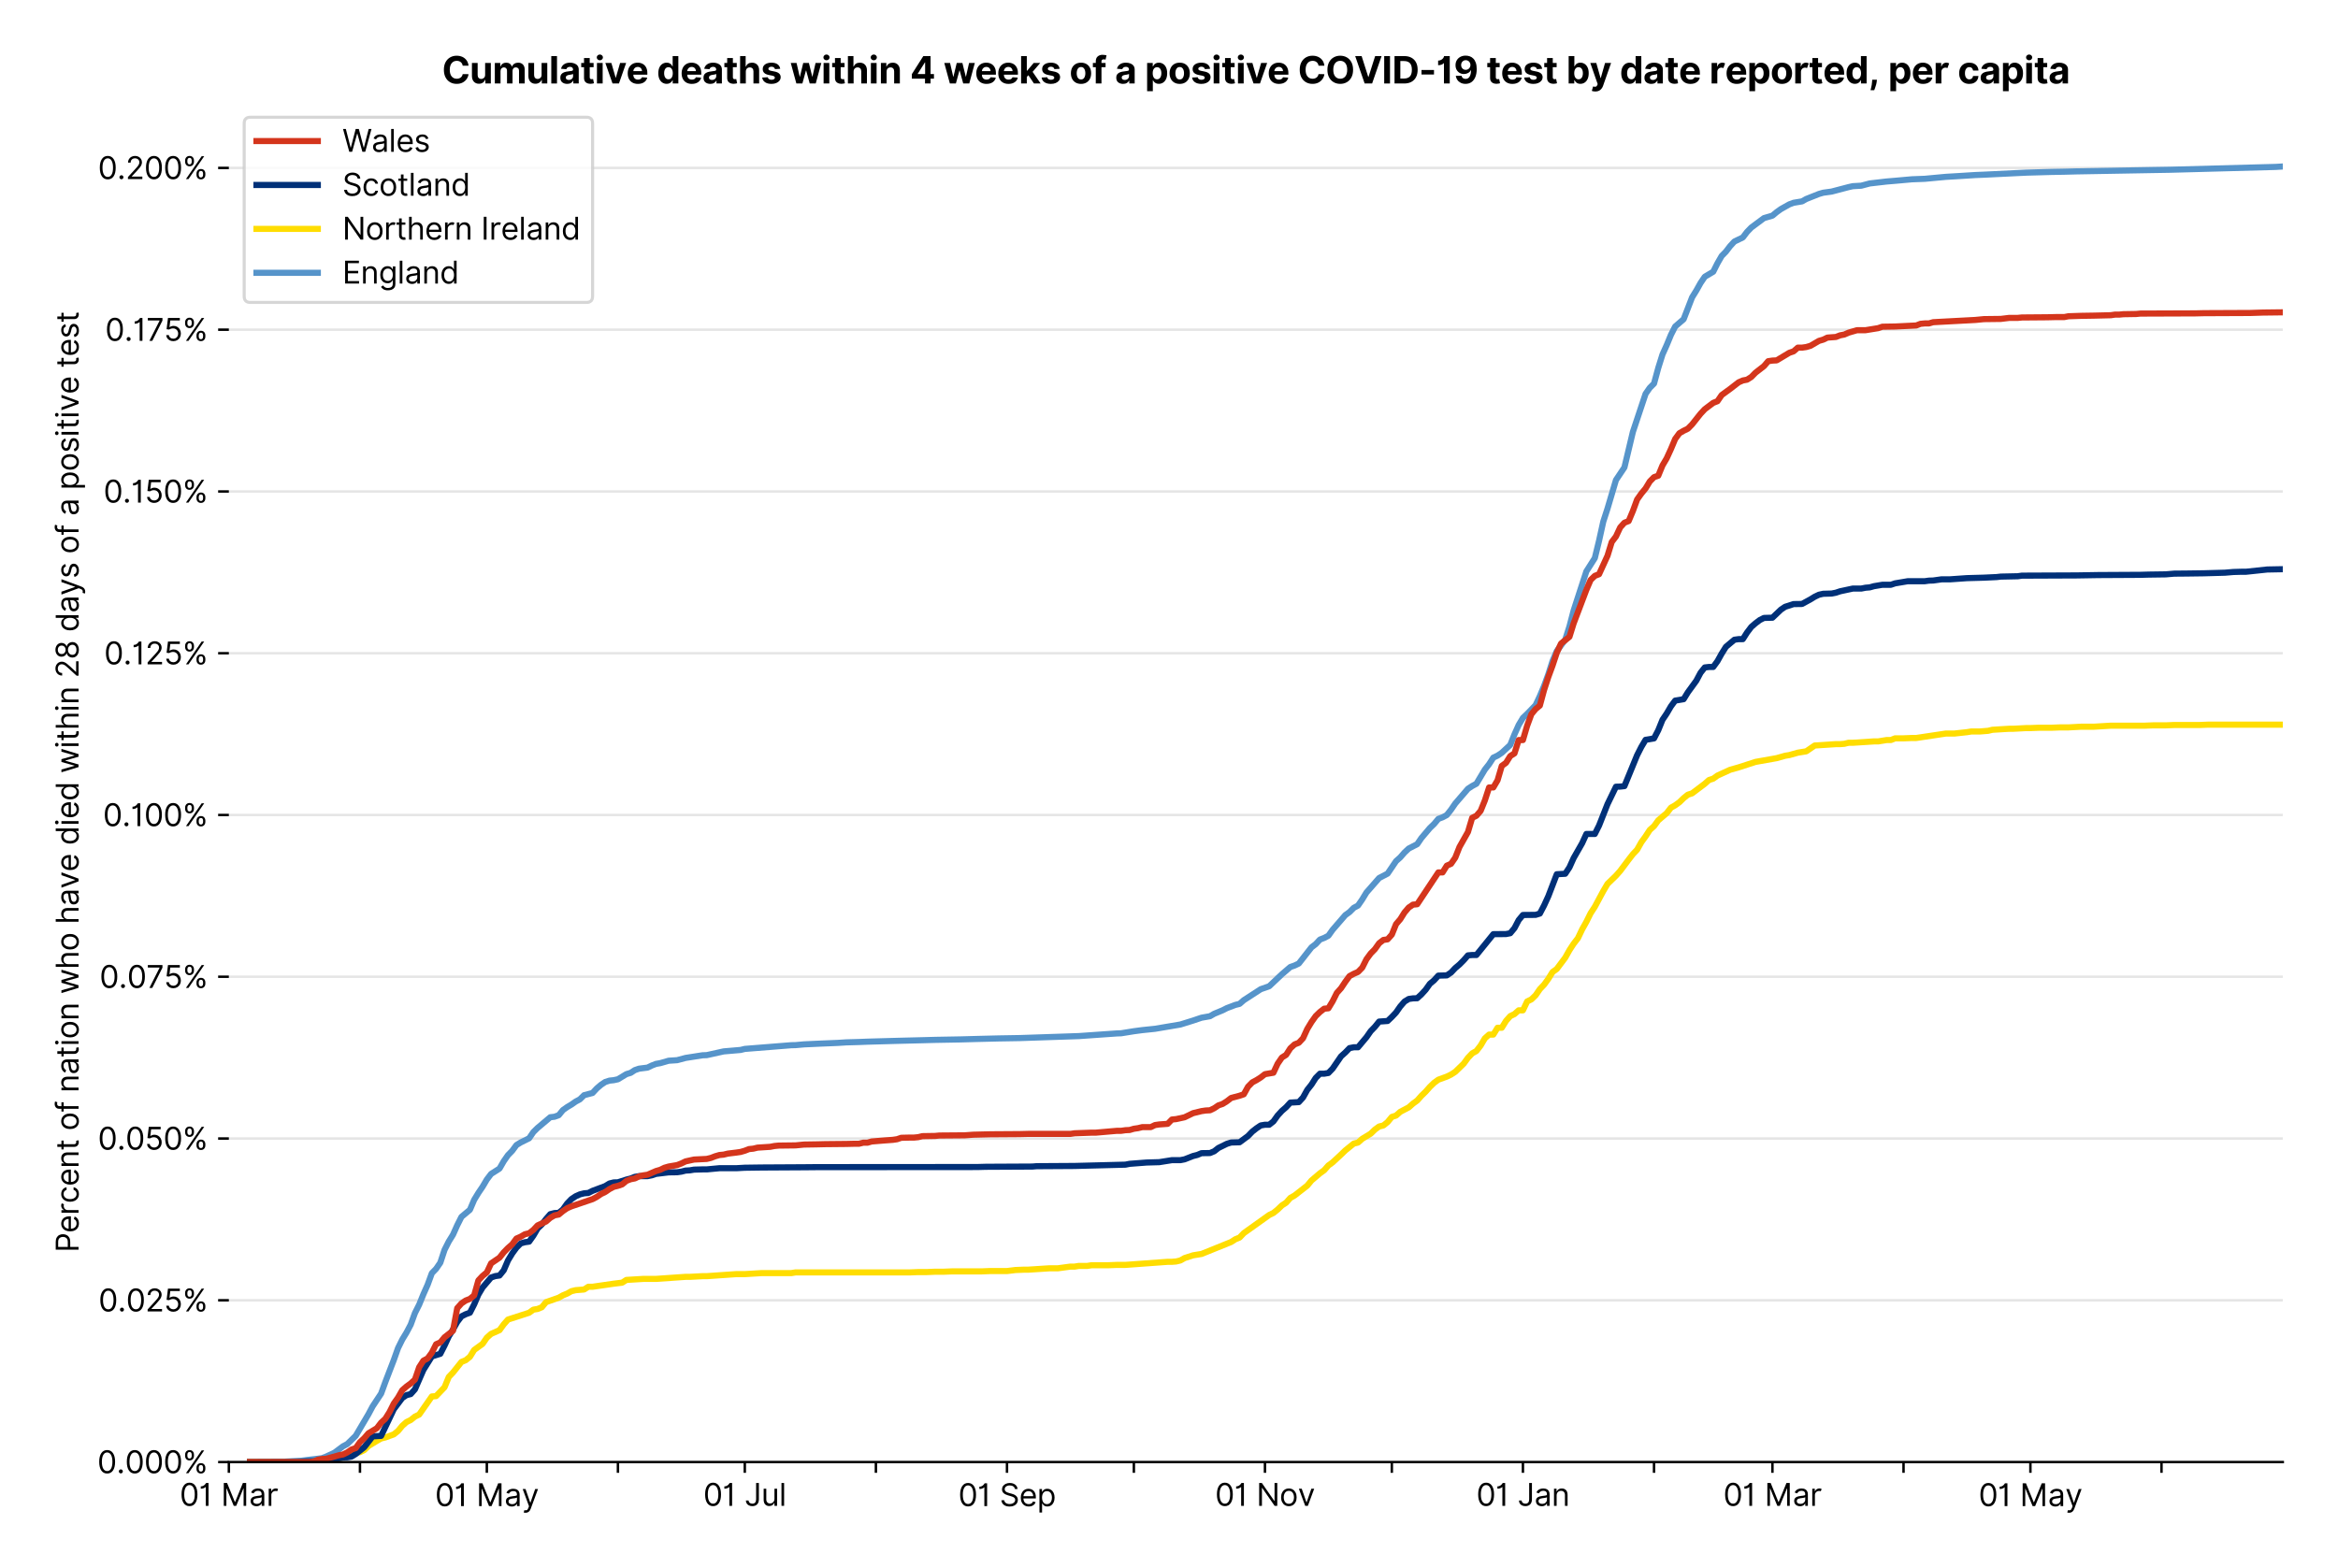 <?xml version="1.0" encoding="utf-8" standalone="no"?>
<!DOCTYPE svg PUBLIC "-//W3C//DTD SVG 1.1//EN"
  "http://www.w3.org/Graphics/SVG/1.1/DTD/svg11.dtd">
<svg version="1.1" viewBox="0 0 762.212 511.234" xmlns="http://www.w3.org/2000/svg" xmlns:xlink="http://www.w3.org/1999/xlink">
 <defs>
  <style type="text/css">*{stroke-linecap:butt;stroke-linejoin:round;}</style>
 </defs>
 <g id="figure_1">
  <g id="patch_1">
   <path d="M 0 511.234 
L 762.212 511.234 
L 762.212 0 
L 0 0 
z
" style="fill:#ffffff;"/>
  </g>
  <g id="axes_1">
   <g id="patch_2">
    <path d="M 74.612 476.745 
L 744.212 476.745 
L 744.212 33.225 
L 74.612 33.225 
z
" style="fill:#ffffff;"/>
   </g>
   <g id="matplotlib.axis_1">
    <g id="xtick_1">
     <g id="line2d_1">
      <defs>
       <path d="M 0 0 
L 0 3.5 
" id="m202e1db413" style="stroke:#000000;stroke-width:0.8;"/>
      </defs>
      <g>
       <use style="stroke:#000000;stroke-width:0.8;" x="74.612" xlink:href="#m202e1db413" y="476.745"/>
      </g>
     </g>
     <g id="text_1">
      <!-- 01 Mar -->
      <g transform="translate(58.576 491.018)scale(0.1 -0.1)">
       <defs>
        <path d="M 2000 -64 
Q 1230 -64 806 561 
Q 382 1186 382 2327 
Q 382 3459 809 4088 
Q 1236 4718 2000 4718 
Q 2764 4718 3191 4088 
Q 3618 3459 3618 2327 
Q 3618 1186 3194 561 
Q 2771 -64 2000 -64 
z
M 2000 436 
Q 2509 436 2791 927 
Q 3073 1418 3073 2327 
Q 3073 3234 2789 3730 
Q 2505 4227 2000 4227 
Q 1496 4227 1211 3730 
Q 927 3234 927 2327 
Q 927 1418 1210 927 
Q 1493 436 2000 436 
z
" id="Inter-Regular-30" transform="scale(0.016)"/>
        <path d="M 1973 4655 
L 1973 0 
L 1409 0 
L 1409 3836 
L 1373 3836 
Q 1341 3773 1209 3692 
Q 1077 3611 868 3551 
Q 659 3491 391 3491 
L 391 3964 
Q 661 3964 859 4061 
Q 1057 4159 1190 4291 
Q 1323 4423 1392 4529 
Q 1461 4636 1473 4655 
L 1973 4655 
z
" id="Inter-Regular-31" transform="scale(0.016)"/>
        <path id="Inter-Regular-20" transform="scale(0.016)"/>
        <path d="M 564 4655 
L 1236 4655 
L 2818 791 
L 2873 791 
L 4455 4655 
L 5127 4655 
L 5127 0 
L 4600 0 
L 4600 3536 
L 4555 3536 
L 3100 0 
L 2591 0 
L 1136 3536 
L 1091 3536 
L 1091 0 
L 564 0 
L 564 4655 
z
" id="Inter-Regular-4d" transform="scale(0.016)"/>
        <path d="M 1518 -82 
Q 1186 -82 916 44 
Q 646 170 486 410 
Q 327 650 327 991 
Q 327 1291 445 1478 
Q 564 1666 761 1773 
Q 959 1880 1199 1933 
Q 1439 1986 1682 2018 
Q 2000 2059 2199 2080 
Q 2398 2102 2490 2154 
Q 2582 2207 2582 2336 
L 2582 2355 
Q 2582 2691 2399 2877 
Q 2216 3064 1846 3064 
Q 1461 3064 1243 2895 
Q 1025 2727 936 2536 
L 427 2718 
Q 564 3036 792 3214 
Q 1021 3393 1292 3464 
Q 1564 3536 1827 3536 
Q 1996 3536 2215 3496 
Q 2434 3457 2640 3334 
Q 2846 3211 2982 2963 
Q 3118 2716 3118 2300 
L 3118 0 
L 2582 0 
L 2582 473 
L 2555 473 
Q 2500 359 2373 229 
Q 2246 100 2034 9 
Q 1823 -82 1518 -82 
z
M 1600 400 
Q 1918 400 2137 525 
Q 2357 650 2469 847 
Q 2582 1045 2582 1264 
L 2582 1755 
Q 2548 1714 2433 1681 
Q 2318 1648 2169 1624 
Q 2021 1600 1881 1583 
Q 1741 1566 1655 1555 
Q 1446 1527 1265 1467 
Q 1084 1407 974 1287 
Q 864 1168 864 964 
Q 864 684 1072 542 
Q 1280 400 1600 400 
z
" id="Inter-Regular-61" transform="scale(0.016)"/>
        <path d="M 491 0 
L 491 3491 
L 1009 3491 
L 1009 2964 
L 1046 2964 
Q 1139 3223 1389 3384 
Q 1639 3545 1955 3545 
Q 2100 3545 2209 3511 
Q 2318 3477 2400 3418 
L 2218 2964 
Q 2161 2993 2085 3010 
Q 2009 3027 1909 3027 
Q 1527 3027 1277 2794 
Q 1027 2561 1027 2209 
L 1027 0 
L 491 0 
z
" id="Inter-Regular-72" transform="scale(0.016)"/>
       </defs>
       <use xlink:href="#Inter-Regular-30"/>
       <use x="62.5" xlink:href="#Inter-Regular-31"/>
       <use x="106.676" xlink:href="#Inter-Regular-20"/>
       <use x="134.801" xlink:href="#Inter-Regular-4d"/>
       <use x="225.994" xlink:href="#Inter-Regular-61"/>
       <use x="282.386" xlink:href="#Inter-Regular-72"/>
      </g>
     </g>
    </g>
    <g id="xtick_2">
     <g id="line2d_2">
      <g>
       <use style="stroke:#000000;stroke-width:0.8;" x="117.352" xlink:href="#m202e1db413" y="476.745"/>
      </g>
     </g>
    </g>
    <g id="xtick_3">
     <g id="line2d_3">
      <g>
       <use style="stroke:#000000;stroke-width:0.8;" x="158.712" xlink:href="#m202e1db413" y="476.745"/>
      </g>
     </g>
     <g id="text_2">
      <!-- 01 May -->
      <g transform="translate(141.809 491.117)scale(0.1 -0.1)">
       <defs>
        <path d="M 818 -1355 
Q 682 -1355 575 -1333 
Q 468 -1311 427 -1291 
L 564 -818 
Q 857 -893 1053 -814 
Q 1250 -736 1391 -345 
L 1509 -18 
L 218 3491 
L 800 3491 
L 1764 709 
L 1800 709 
L 2764 3491 
L 3346 3491 
L 1846 -564 
Q 1550 -1355 818 -1355 
z
" id="Inter-Regular-79" transform="scale(0.016)"/>
       </defs>
       <use xlink:href="#Inter-Regular-30"/>
       <use x="62.5" xlink:href="#Inter-Regular-31"/>
       <use x="106.676" xlink:href="#Inter-Regular-20"/>
       <use x="134.801" xlink:href="#Inter-Regular-4d"/>
       <use x="225.994" xlink:href="#Inter-Regular-61"/>
       <use x="282.386" xlink:href="#Inter-Regular-79"/>
      </g>
     </g>
    </g>
    <g id="xtick_4">
     <g id="line2d_4">
      <g>
       <use style="stroke:#000000;stroke-width:0.8;" x="201.451" xlink:href="#m202e1db413" y="476.745"/>
      </g>
     </g>
    </g>
    <g id="xtick_5">
     <g id="line2d_5">
      <g>
       <use style="stroke:#000000;stroke-width:0.8;" x="242.812" xlink:href="#m202e1db413" y="476.745"/>
      </g>
     </g>
     <g id="text_3">
      <!-- 01 Jul -->
      <g transform="translate(229.268 491.018)scale(0.1 -0.1)">
       <defs>
        <path d="M 2346 4655 
L 2909 4655 
L 2909 1327 
Q 2909 657 2549 296 
Q 2189 -64 1582 -64 
Q 1200 -64 902 76 
Q 605 216 434 475 
Q 264 734 264 1091 
L 818 1091 
Q 818 795 1034 615 
Q 1250 436 1582 436 
Q 1948 436 2147 664 
Q 2346 893 2346 1327 
L 2346 4655 
z
" id="Inter-Regular-4a" transform="scale(0.016)"/>
        <path d="M 2691 1427 
L 2691 3491 
L 3227 3491 
L 3227 0 
L 2691 0 
L 2691 591 
L 2655 591 
Q 2532 325 2273 140 
Q 2014 -45 1618 -45 
Q 1127 -45 809 280 
Q 491 605 491 1273 
L 491 3491 
L 1027 3491 
L 1027 1309 
Q 1027 927 1242 700 
Q 1457 473 1791 473 
Q 1991 473 2199 575 
Q 2407 677 2549 888 
Q 2691 1100 2691 1427 
z
" id="Inter-Regular-75" transform="scale(0.016)"/>
        <path d="M 1027 4655 
L 1027 0 
L 491 0 
L 491 4655 
L 1027 4655 
z
" id="Inter-Regular-6c" transform="scale(0.016)"/>
       </defs>
       <use xlink:href="#Inter-Regular-30"/>
       <use x="62.5" xlink:href="#Inter-Regular-31"/>
       <use x="106.676" xlink:href="#Inter-Regular-20"/>
       <use x="134.801" xlink:href="#Inter-Regular-4a"/>
       <use x="189.063" xlink:href="#Inter-Regular-75"/>
       <use x="247.159" xlink:href="#Inter-Regular-6c"/>
      </g>
     </g>
    </g>
    <g id="xtick_6">
     <g id="line2d_6">
      <g>
       <use style="stroke:#000000;stroke-width:0.8;" x="285.551" xlink:href="#m202e1db413" y="476.745"/>
      </g>
     </g>
    </g>
    <g id="xtick_7">
     <g id="line2d_7">
      <g>
       <use style="stroke:#000000;stroke-width:0.8;" x="328.29" xlink:href="#m202e1db413" y="476.745"/>
      </g>
     </g>
     <g id="text_4">
      <!-- 01 Sep -->
      <g transform="translate(312.403 491.117)scale(0.1 -0.1)">
       <defs>
        <path d="M 3109 3491 
Q 3068 3836 2777 4027 
Q 2486 4218 2064 4218 
Q 1600 4218 1318 3999 
Q 1036 3780 1036 3445 
Q 1036 3195 1189 3042 
Q 1343 2889 1553 2803 
Q 1764 2718 1936 2673 
L 2409 2545 
Q 2591 2498 2815 2414 
Q 3039 2330 3244 2185 
Q 3450 2041 3584 1816 
Q 3718 1591 3718 1264 
Q 3718 886 3521 581 
Q 3325 277 2949 97 
Q 2573 -82 2036 -82 
Q 1286 -82 845 272 
Q 405 627 364 1200 
L 946 1200 
Q 968 936 1124 764 
Q 1280 593 1519 510 
Q 1759 427 2036 427 
Q 2359 427 2616 533 
Q 2873 639 3023 828 
Q 3173 1018 3173 1273 
Q 3173 1505 3043 1650 
Q 2914 1795 2702 1886 
Q 2491 1977 2246 2045 
L 1673 2209 
Q 1127 2366 809 2657 
Q 491 2948 491 3418 
Q 491 3809 703 4101 
Q 916 4393 1276 4555 
Q 1636 4718 2082 4718 
Q 2532 4718 2882 4558 
Q 3232 4398 3437 4120 
Q 3643 3843 3655 3491 
L 3109 3491 
z
" id="Inter-Regular-53" transform="scale(0.016)"/>
        <path d="M 1955 -73 
Q 1450 -73 1085 151 
Q 721 375 524 778 
Q 327 1182 327 1718 
Q 327 2255 524 2665 
Q 721 3075 1074 3305 
Q 1427 3536 1900 3536 
Q 2173 3536 2439 3445 
Q 2705 3355 2923 3151 
Q 3141 2948 3270 2614 
Q 3400 2280 3400 1791 
L 3400 1564 
L 866 1564 
Q 884 1005 1183 707 
Q 1482 409 1955 409 
Q 2271 409 2498 545 
Q 2725 682 2827 955 
L 3346 809 
Q 3223 414 2854 170 
Q 2486 -73 1955 -73 
z
M 866 2027 
L 2855 2027 
Q 2855 2470 2595 2762 
Q 2336 3055 1900 3055 
Q 1593 3055 1368 2911 
Q 1143 2768 1013 2533 
Q 884 2298 866 2027 
z
" id="Inter-Regular-65" transform="scale(0.016)"/>
        <path d="M 491 -1309 
L 491 3491 
L 1009 3491 
L 1009 2936 
L 1073 2936 
Q 1132 3027 1237 3169 
Q 1343 3311 1542 3423 
Q 1741 3536 2082 3536 
Q 2523 3536 2859 3315 
Q 3196 3095 3384 2690 
Q 3573 2286 3573 1736 
Q 3573 1182 3384 776 
Q 3196 370 2861 148 
Q 2527 -73 2091 -73 
Q 1755 -73 1552 39 
Q 1350 152 1241 296 
Q 1132 441 1073 536 
L 1027 536 
L 1027 -1309 
L 491 -1309 
z
M 1018 1745 
Q 1018 1152 1276 780 
Q 1534 409 2018 409 
Q 2355 409 2581 587 
Q 2807 766 2921 1069 
Q 3036 1373 3036 1745 
Q 3036 2114 2923 2410 
Q 2811 2707 2585 2881 
Q 2359 3055 2018 3055 
Q 1527 3055 1272 2693 
Q 1018 2332 1018 1745 
z
" id="Inter-Regular-70" transform="scale(0.016)"/>
       </defs>
       <use xlink:href="#Inter-Regular-30"/>
       <use x="62.5" xlink:href="#Inter-Regular-31"/>
       <use x="106.676" xlink:href="#Inter-Regular-20"/>
       <use x="134.801" xlink:href="#Inter-Regular-53"/>
       <use x="198.58" xlink:href="#Inter-Regular-65"/>
       <use x="256.818" xlink:href="#Inter-Regular-70"/>
      </g>
     </g>
    </g>
    <g id="xtick_8">
     <g id="line2d_8">
      <g>
       <use style="stroke:#000000;stroke-width:0.8;" x="369.651" xlink:href="#m202e1db413" y="476.745"/>
      </g>
     </g>
    </g>
    <g id="xtick_9">
     <g id="line2d_9">
      <g>
       <use style="stroke:#000000;stroke-width:0.8;" x="412.39" xlink:href="#m202e1db413" y="476.745"/>
      </g>
     </g>
     <g id="text_5">
      <!-- 01 Nov -->
      <g transform="translate(396.119 491.018)scale(0.1 -0.1)">
       <defs>
        <path d="M 4255 4655 
L 4255 0 
L 3709 0 
L 1173 3655 
L 1127 3655 
L 1127 0 
L 564 0 
L 564 4655 
L 1109 4655 
L 3655 991 
L 3700 991 
L 3700 4655 
L 4255 4655 
z
" id="Inter-Regular-4e" transform="scale(0.016)"/>
        <path d="M 1909 -73 
Q 1436 -73 1080 152 
Q 725 377 526 781 
Q 327 1186 327 1727 
Q 327 2273 526 2679 
Q 725 3086 1080 3311 
Q 1436 3536 1909 3536 
Q 2382 3536 2737 3311 
Q 3093 3086 3292 2679 
Q 3491 2273 3491 1727 
Q 3491 1186 3292 781 
Q 3093 377 2737 152 
Q 2382 -73 1909 -73 
z
M 1909 409 
Q 2268 409 2500 593 
Q 2732 777 2843 1077 
Q 2955 1377 2955 1727 
Q 2955 2077 2843 2379 
Q 2732 2682 2500 2868 
Q 2268 3055 1909 3055 
Q 1550 3055 1318 2868 
Q 1086 2682 975 2379 
Q 864 2077 864 1727 
Q 864 1377 975 1077 
Q 1086 777 1318 593 
Q 1550 409 1909 409 
z
" id="Inter-Regular-6f" transform="scale(0.016)"/>
        <path d="M 3346 3491 
L 2055 0 
L 1509 0 
L 218 3491 
L 800 3491 
L 1764 709 
L 1800 709 
L 2764 3491 
L 3346 3491 
z
" id="Inter-Regular-76" transform="scale(0.016)"/>
       </defs>
       <use xlink:href="#Inter-Regular-30"/>
       <use x="62.5" xlink:href="#Inter-Regular-31"/>
       <use x="106.676" xlink:href="#Inter-Regular-20"/>
       <use x="134.801" xlink:href="#Inter-Regular-4e"/>
       <use x="210.085" xlink:href="#Inter-Regular-6f"/>
       <use x="269.744" xlink:href="#Inter-Regular-76"/>
      </g>
     </g>
    </g>
    <g id="xtick_10">
     <g id="line2d_10">
      <g>
       <use style="stroke:#000000;stroke-width:0.8;" x="453.751" xlink:href="#m202e1db413" y="476.745"/>
      </g>
     </g>
    </g>
    <g id="xtick_11">
     <g id="line2d_11">
      <g>
       <use style="stroke:#000000;stroke-width:0.8;" x="496.49" xlink:href="#m202e1db413" y="476.745"/>
      </g>
     </g>
     <g id="text_6">
      <!-- 01 Jan -->
      <g transform="translate(481.291 491.018)scale(0.1 -0.1)">
       <defs>
        <path d="M 1027 2100 
L 1027 0 
L 491 0 
L 491 3491 
L 1009 3491 
L 1009 2945 
L 1055 2945 
Q 1177 3211 1427 3373 
Q 1677 3536 2073 3536 
Q 2602 3536 2928 3211 
Q 3255 2886 3255 2218 
L 3255 0 
L 2718 0 
L 2718 2182 
Q 2718 2593 2504 2824 
Q 2291 3055 1918 3055 
Q 1534 3055 1280 2806 
Q 1027 2557 1027 2100 
z
" id="Inter-Regular-6e" transform="scale(0.016)"/>
       </defs>
       <use xlink:href="#Inter-Regular-30"/>
       <use x="62.5" xlink:href="#Inter-Regular-31"/>
       <use x="106.676" xlink:href="#Inter-Regular-20"/>
       <use x="134.801" xlink:href="#Inter-Regular-4a"/>
       <use x="189.063" xlink:href="#Inter-Regular-61"/>
       <use x="245.455" xlink:href="#Inter-Regular-6e"/>
      </g>
     </g>
    </g>
    <g id="xtick_12">
     <g id="line2d_12">
      <g>
       <use style="stroke:#000000;stroke-width:0.8;" x="539.229" xlink:href="#m202e1db413" y="476.745"/>
      </g>
     </g>
    </g>
    <g id="xtick_13">
     <g id="line2d_13">
      <g>
       <use style="stroke:#000000;stroke-width:0.8;" x="577.832" xlink:href="#m202e1db413" y="476.745"/>
      </g>
     </g>
     <g id="text_7">
      <!-- 01 Mar -->
      <g transform="translate(561.796 491.018)scale(0.1 -0.1)">
       <use xlink:href="#Inter-Regular-30"/>
       <use x="62.5" xlink:href="#Inter-Regular-31"/>
       <use x="106.676" xlink:href="#Inter-Regular-20"/>
       <use x="134.801" xlink:href="#Inter-Regular-4d"/>
       <use x="225.994" xlink:href="#Inter-Regular-61"/>
       <use x="282.386" xlink:href="#Inter-Regular-72"/>
      </g>
     </g>
    </g>
    <g id="xtick_14">
     <g id="line2d_14">
      <g>
       <use style="stroke:#000000;stroke-width:0.8;" x="620.572" xlink:href="#m202e1db413" y="476.745"/>
      </g>
     </g>
    </g>
    <g id="xtick_15">
     <g id="line2d_15">
      <g>
       <use style="stroke:#000000;stroke-width:0.8;" x="661.932" xlink:href="#m202e1db413" y="476.745"/>
      </g>
     </g>
     <g id="text_8">
      <!-- 01 May -->
      <g transform="translate(645.029 491.117)scale(0.1 -0.1)">
       <use xlink:href="#Inter-Regular-30"/>
       <use x="62.5" xlink:href="#Inter-Regular-31"/>
       <use x="106.676" xlink:href="#Inter-Regular-20"/>
       <use x="134.801" xlink:href="#Inter-Regular-4d"/>
       <use x="225.994" xlink:href="#Inter-Regular-61"/>
       <use x="282.386" xlink:href="#Inter-Regular-79"/>
      </g>
     </g>
    </g>
    <g id="xtick_16">
     <g id="line2d_16">
      <g>
       <use style="stroke:#000000;stroke-width:0.8;" x="704.671" xlink:href="#m202e1db413" y="476.745"/>
      </g>
     </g>
    </g>
   </g>
   <g id="matplotlib.axis_2">
    <g id="ytick_1">
     <g id="line2d_17">
      <path clip-path="url(#p840bdc8679)" d="M 74.612 476.745 
L 744.212 476.745 
" style="fill:none;stroke:#e5e5e5;stroke-linecap:square;stroke-width:0.8;"/>
     </g>
     <g id="line2d_18">
      <defs>
       <path d="M 0 0 
L -3.5 0 
" id="mff583a117b" style="stroke:#000000;stroke-width:0.8;"/>
      </defs>
      <g>
       <use style="stroke:#000000;stroke-width:0.8;" x="74.612" xlink:href="#mff583a117b" y="476.745"/>
      </g>
     </g>
     <g id="text_9">
      <!-- 0.000% -->
      <g transform="translate(31.731 480.382)scale(0.1 -0.1)">
       <defs>
        <path d="M 882 -36 
Q 714 -36 593 84 
Q 473 205 473 373 
Q 473 541 593 661 
Q 714 782 882 782 
Q 1050 782 1170 661 
Q 1291 541 1291 373 
Q 1291 205 1170 84 
Q 1050 -36 882 -36 
z
" id="Inter-Regular-2e" transform="scale(0.016)"/>
        <path d="M 2855 873 
L 2855 1118 
Q 2855 1373 2960 1585 
Q 3066 1798 3269 1926 
Q 3473 2055 3764 2055 
Q 4059 2055 4259 1926 
Q 4459 1798 4561 1585 
Q 4664 1373 4664 1118 
L 4664 873 
Q 4664 618 4560 405 
Q 4457 193 4256 64 
Q 4055 -64 3764 -64 
Q 3468 -64 3266 64 
Q 3064 193 2959 405 
Q 2855 618 2855 873 
z
M 536 3536 
L 536 3782 
Q 536 4036 642 4248 
Q 748 4461 951 4589 
Q 1155 4718 1446 4718 
Q 1741 4718 1941 4589 
Q 2141 4461 2243 4248 
Q 2346 4036 2346 3782 
L 2346 3536 
Q 2346 3282 2242 3069 
Q 2139 2857 1937 2728 
Q 1736 2600 1446 2600 
Q 1150 2600 948 2728 
Q 746 2857 641 3069 
Q 536 3282 536 3536 
z
M 709 0 
L 3909 4655 
L 4427 4655 
L 1227 0 
L 709 0 
z
M 3318 1118 
L 3318 873 
Q 3318 661 3418 494 
Q 3518 327 3764 327 
Q 4002 327 4101 494 
Q 4200 661 4200 873 
L 4200 1118 
Q 4200 1330 4104 1497 
Q 4009 1664 3764 1664 
Q 3525 1664 3421 1497 
Q 3318 1330 3318 1118 
z
M 1000 3782 
L 1000 3536 
Q 1000 3325 1100 3158 
Q 1200 2991 1446 2991 
Q 1684 2991 1783 3158 
Q 1882 3325 1882 3536 
L 1882 3782 
Q 1882 3993 1786 4160 
Q 1691 4327 1446 4327 
Q 1207 4327 1103 4160 
Q 1000 3993 1000 3782 
z
" id="Inter-Regular-25" transform="scale(0.016)"/>
       </defs>
       <use xlink:href="#Inter-Regular-30"/>
       <use x="62.5" xlink:href="#Inter-Regular-2e"/>
       <use x="90.057" xlink:href="#Inter-Regular-30"/>
       <use x="152.557" xlink:href="#Inter-Regular-30"/>
       <use x="215.057" xlink:href="#Inter-Regular-30"/>
       <use x="277.557" xlink:href="#Inter-Regular-25"/>
      </g>
     </g>
    </g>
    <g id="ytick_2">
     <g id="line2d_19">
      <path clip-path="url(#p840bdc8679)" d="M 74.612 423.996 
L 744.212 423.996 
" style="fill:none;stroke:#e5e5e5;stroke-linecap:square;stroke-width:0.8;"/>
     </g>
     <g id="line2d_20">
      <g>
       <use style="stroke:#000000;stroke-width:0.8;" x="74.612" xlink:href="#mff583a117b" y="423.996"/>
      </g>
     </g>
     <g id="text_10">
      <!-- 0.025% -->
      <g transform="translate(32.1 427.633)scale(0.1 -0.1)">
       <defs>
        <path d="M 482 0 
L 482 409 
L 2018 2091 
Q 2289 2386 2464 2605 
Q 2639 2825 2724 3019 
Q 2809 3214 2809 3427 
Q 2809 3795 2553 4011 
Q 2298 4227 1918 4227 
Q 1514 4227 1275 3985 
Q 1036 3743 1036 3345 
L 500 3345 
Q 500 3755 688 4064 
Q 877 4373 1203 4545 
Q 1530 4718 1936 4718 
Q 2346 4718 2661 4545 
Q 2977 4373 3156 4079 
Q 3336 3786 3336 3427 
Q 3336 3170 3244 2926 
Q 3152 2682 2926 2383 
Q 2700 2084 2300 1655 
L 1255 536 
L 1255 500 
L 3418 500 
L 3418 0 
L 482 0 
z
" id="Inter-Regular-32" transform="scale(0.016)"/>
        <path d="M 1936 -64 
Q 1536 -64 1216 95 
Q 896 255 702 532 
Q 509 809 491 1164 
L 1036 1164 
Q 1068 848 1324 642 
Q 1580 436 1936 436 
Q 2223 436 2447 570 
Q 2671 705 2799 940 
Q 2927 1175 2927 1473 
Q 2927 1777 2794 2017 
Q 2661 2257 2429 2395 
Q 2198 2534 1900 2536 
Q 1686 2539 1461 2472 
Q 1236 2405 1091 2300 
L 564 2364 
L 846 4655 
L 3264 4655 
L 3264 4155 
L 1318 4155 
L 1155 2782 
L 1182 2782 
Q 1325 2895 1541 2970 
Q 1757 3045 1991 3045 
Q 2418 3045 2753 2842 
Q 3089 2639 3281 2286 
Q 3473 1934 3473 1482 
Q 3473 1036 3274 687 
Q 3075 339 2727 137 
Q 2380 -64 1936 -64 
z
" id="Inter-Regular-35" transform="scale(0.016)"/>
       </defs>
       <use xlink:href="#Inter-Regular-30"/>
       <use x="62.5" xlink:href="#Inter-Regular-2e"/>
       <use x="90.057" xlink:href="#Inter-Regular-30"/>
       <use x="152.557" xlink:href="#Inter-Regular-32"/>
       <use x="213.068" xlink:href="#Inter-Regular-35"/>
       <use x="273.864" xlink:href="#Inter-Regular-25"/>
      </g>
     </g>
    </g>
    <g id="ytick_3">
     <g id="line2d_21">
      <path clip-path="url(#p840bdc8679)" d="M 74.612 371.247 
L 744.212 371.247 
" style="fill:none;stroke:#e5e5e5;stroke-linecap:square;stroke-width:0.8;"/>
     </g>
     <g id="line2d_22">
      <g>
       <use style="stroke:#000000;stroke-width:0.8;" x="74.612" xlink:href="#mff583a117b" y="371.247"/>
      </g>
     </g>
     <g id="text_11">
      <!-- 0.050% -->
      <g transform="translate(31.902 374.884)scale(0.1 -0.1)">
       <use xlink:href="#Inter-Regular-30"/>
       <use x="62.5" xlink:href="#Inter-Regular-2e"/>
       <use x="90.057" xlink:href="#Inter-Regular-30"/>
       <use x="152.557" xlink:href="#Inter-Regular-35"/>
       <use x="213.352" xlink:href="#Inter-Regular-30"/>
       <use x="275.852" xlink:href="#Inter-Regular-25"/>
      </g>
     </g>
    </g>
    <g id="ytick_4">
     <g id="line2d_23">
      <path clip-path="url(#p840bdc8679)" d="M 74.612 318.498 
L 744.212 318.498 
" style="fill:none;stroke:#e5e5e5;stroke-linecap:square;stroke-width:0.8;"/>
     </g>
     <g id="line2d_24">
      <g>
       <use style="stroke:#000000;stroke-width:0.8;" x="74.612" xlink:href="#mff583a117b" y="318.498"/>
      </g>
     </g>
     <g id="text_12">
      <!-- 0.075% -->
      <g transform="translate(32.441 322.135)scale(0.1 -0.1)">
       <defs>
        <path d="M 627 0 
L 2709 4118 
L 2709 4155 
L 309 4155 
L 309 4655 
L 3291 4655 
L 3291 4127 
L 1218 0 
L 627 0 
z
" id="Inter-Regular-37" transform="scale(0.016)"/>
       </defs>
       <use xlink:href="#Inter-Regular-30"/>
       <use x="62.5" xlink:href="#Inter-Regular-2e"/>
       <use x="90.057" xlink:href="#Inter-Regular-30"/>
       <use x="152.557" xlink:href="#Inter-Regular-37"/>
       <use x="209.659" xlink:href="#Inter-Regular-35"/>
       <use x="270.455" xlink:href="#Inter-Regular-25"/>
      </g>
     </g>
    </g>
    <g id="ytick_5">
     <g id="line2d_25">
      <path clip-path="url(#p840bdc8679)" d="M 74.612 265.749 
L 744.212 265.749 
" style="fill:none;stroke:#e5e5e5;stroke-linecap:square;stroke-width:0.8;"/>
     </g>
     <g id="line2d_26">
      <g>
       <use style="stroke:#000000;stroke-width:0.8;" x="74.612" xlink:href="#mff583a117b" y="265.749"/>
      </g>
     </g>
     <g id="text_13">
      <!-- 0.100% -->
      <g transform="translate(33.564 269.386)scale(0.1 -0.1)">
       <use xlink:href="#Inter-Regular-30"/>
       <use x="62.5" xlink:href="#Inter-Regular-2e"/>
       <use x="90.057" xlink:href="#Inter-Regular-31"/>
       <use x="134.233" xlink:href="#Inter-Regular-30"/>
       <use x="196.733" xlink:href="#Inter-Regular-30"/>
       <use x="259.233" xlink:href="#Inter-Regular-25"/>
      </g>
     </g>
    </g>
    <g id="ytick_6">
     <g id="line2d_27">
      <path clip-path="url(#p840bdc8679)" d="M 74.612 213.001 
L 744.212 213.001 
" style="fill:none;stroke:#e5e5e5;stroke-linecap:square;stroke-width:0.8;"/>
     </g>
     <g id="line2d_28">
      <g>
       <use style="stroke:#000000;stroke-width:0.8;" x="74.612" xlink:href="#mff583a117b" y="213.001"/>
      </g>
     </g>
     <g id="text_14">
      <!-- 0.125% -->
      <g transform="translate(33.933 216.637)scale(0.1 -0.1)">
       <use xlink:href="#Inter-Regular-30"/>
       <use x="62.5" xlink:href="#Inter-Regular-2e"/>
       <use x="90.057" xlink:href="#Inter-Regular-31"/>
       <use x="134.233" xlink:href="#Inter-Regular-32"/>
       <use x="194.744" xlink:href="#Inter-Regular-35"/>
       <use x="255.54" xlink:href="#Inter-Regular-25"/>
      </g>
     </g>
    </g>
    <g id="ytick_7">
     <g id="line2d_29">
      <path clip-path="url(#p840bdc8679)" d="M 74.612 160.252 
L 744.212 160.252 
" style="fill:none;stroke:#e5e5e5;stroke-linecap:square;stroke-width:0.8;"/>
     </g>
     <g id="line2d_30">
      <g>
       <use style="stroke:#000000;stroke-width:0.8;" x="74.612" xlink:href="#mff583a117b" y="160.252"/>
      </g>
     </g>
     <g id="text_15">
      <!-- 0.150% -->
      <g transform="translate(33.734 163.888)scale(0.1 -0.1)">
       <use xlink:href="#Inter-Regular-30"/>
       <use x="62.5" xlink:href="#Inter-Regular-2e"/>
       <use x="90.057" xlink:href="#Inter-Regular-31"/>
       <use x="134.233" xlink:href="#Inter-Regular-35"/>
       <use x="195.028" xlink:href="#Inter-Regular-30"/>
       <use x="257.528" xlink:href="#Inter-Regular-25"/>
      </g>
     </g>
    </g>
    <g id="ytick_8">
     <g id="line2d_31">
      <path clip-path="url(#p840bdc8679)" d="M 74.612 107.503 
L 744.212 107.503 
" style="fill:none;stroke:#e5e5e5;stroke-linecap:square;stroke-width:0.8;"/>
     </g>
     <g id="line2d_32">
      <g>
       <use style="stroke:#000000;stroke-width:0.8;" x="74.612" xlink:href="#mff583a117b" y="107.503"/>
      </g>
     </g>
     <g id="text_16">
      <!-- 0.175% -->
      <g transform="translate(34.273 111.139)scale(0.1 -0.1)">
       <use xlink:href="#Inter-Regular-30"/>
       <use x="62.5" xlink:href="#Inter-Regular-2e"/>
       <use x="90.057" xlink:href="#Inter-Regular-31"/>
       <use x="134.233" xlink:href="#Inter-Regular-37"/>
       <use x="191.335" xlink:href="#Inter-Regular-35"/>
       <use x="252.131" xlink:href="#Inter-Regular-25"/>
      </g>
     </g>
    </g>
    <g id="ytick_9">
     <g id="line2d_33">
      <path clip-path="url(#p840bdc8679)" d="M 74.612 54.754 
L 744.212 54.754 
" style="fill:none;stroke:#e5e5e5;stroke-linecap:square;stroke-width:0.8;"/>
     </g>
     <g id="line2d_34">
      <g>
       <use style="stroke:#000000;stroke-width:0.8;" x="74.612" xlink:href="#mff583a117b" y="54.754"/>
      </g>
     </g>
     <g id="text_17">
      <!-- 0.200% -->
      <g transform="translate(31.93 58.391)scale(0.1 -0.1)">
       <use xlink:href="#Inter-Regular-30"/>
       <use x="62.5" xlink:href="#Inter-Regular-2e"/>
       <use x="90.057" xlink:href="#Inter-Regular-32"/>
       <use x="150.568" xlink:href="#Inter-Regular-30"/>
       <use x="213.068" xlink:href="#Inter-Regular-30"/>
       <use x="275.568" xlink:href="#Inter-Regular-25"/>
      </g>
     </g>
    </g>
    <g id="text_18">
     <!-- Percent of nation who have died within 28 days of a positive test -->
     <g transform="translate(25.614 408.396)rotate(-90)scale(0.1 -0.1)">
      <defs>
       <path d="M 564 0 
L 564 4655 
L 2136 4655 
Q 2684 4655 3033 4458 
Q 3382 4261 3550 3927 
Q 3718 3593 3718 3182 
Q 3718 2770 3551 2434 
Q 3384 2098 3036 1899 
Q 2689 1700 2146 1700 
L 1127 1700 
L 1127 0 
L 564 0 
z
M 1127 2200 
L 2127 2200 
Q 2689 2200 2926 2482 
Q 3164 2764 3164 3182 
Q 3164 3602 2925 3878 
Q 2686 4155 2118 4155 
L 1127 4155 
L 1127 2200 
z
" id="Inter-Regular-50" transform="scale(0.016)"/>
       <path d="M 1909 -73 
Q 1418 -73 1063 159 
Q 709 391 518 798 
Q 327 1205 327 1727 
Q 327 2259 524 2667 
Q 721 3075 1074 3305 
Q 1427 3536 1900 3536 
Q 2268 3536 2563 3400 
Q 2859 3264 3047 3018 
Q 3236 2773 3282 2445 
L 2746 2445 
Q 2684 2684 2474 2869 
Q 2264 3055 1909 3055 
Q 1439 3055 1151 2697 
Q 864 2339 864 1745 
Q 864 1139 1148 774 
Q 1432 409 1909 409 
Q 2223 409 2447 570 
Q 2671 732 2746 1018 
L 3282 1018 
Q 3236 709 3058 462 
Q 2880 216 2588 71 
Q 2296 -73 1909 -73 
z
" id="Inter-Regular-63" transform="scale(0.016)"/>
       <path d="M 2009 3491 
L 2009 3036 
L 1264 3036 
L 1264 1000 
Q 1264 773 1331 660 
Q 1398 548 1503 510 
Q 1609 473 1727 473 
Q 1816 473 1873 483 
Q 1930 493 1964 500 
L 2073 18 
Q 2018 -2 1920 -23 
Q 1823 -45 1673 -45 
Q 1446 -45 1228 52 
Q 1011 150 869 350 
Q 727 550 727 855 
L 727 3036 
L 200 3036 
L 200 3491 
L 727 3491 
L 727 4327 
L 1264 4327 
L 1264 3491 
L 2009 3491 
z
" id="Inter-Regular-74" transform="scale(0.016)"/>
       <path d="M 2046 3491 
L 2046 3036 
L 1264 3036 
L 1264 0 
L 727 0 
L 727 3036 
L 164 3036 
L 164 3491 
L 727 3491 
L 727 3973 
Q 727 4273 868 4473 
Q 1009 4673 1234 4773 
Q 1459 4873 1709 4873 
Q 1907 4873 2032 4841 
Q 2157 4809 2218 4782 
L 2064 4318 
Q 2023 4332 1951 4352 
Q 1880 4373 1764 4373 
Q 1498 4373 1381 4239 
Q 1264 4105 1264 3845 
L 1264 3491 
L 2046 3491 
z
" id="Inter-Regular-66" transform="scale(0.016)"/>
       <path d="M 491 0 
L 491 3491 
L 1027 3491 
L 1027 0 
L 491 0 
z
M 764 4073 
Q 607 4073 494 4179 
Q 382 4286 382 4436 
Q 382 4586 494 4693 
Q 607 4800 764 4800 
Q 921 4800 1033 4693 
Q 1146 4586 1146 4436 
Q 1146 4286 1033 4179 
Q 921 4073 764 4073 
z
" id="Inter-Regular-69" transform="scale(0.016)"/>
       <path d="M 1282 0 
L 218 3491 
L 782 3491 
L 1536 818 
L 1573 818 
L 2318 3491 
L 2891 3491 
L 3627 827 
L 3664 827 
L 4418 3491 
L 4982 3491 
L 3918 0 
L 3391 0 
L 2627 2682 
L 2573 2682 
L 1809 0 
L 1282 0 
z
" id="Inter-Regular-77" transform="scale(0.016)"/>
       <path d="M 1027 2100 
L 1027 0 
L 491 0 
L 491 4655 
L 1027 4655 
L 1027 2945 
L 1073 2945 
Q 1196 3216 1442 3376 
Q 1689 3536 2100 3536 
Q 2636 3536 2963 3213 
Q 3291 2891 3291 2218 
L 3291 0 
L 2755 0 
L 2755 2182 
Q 2755 2598 2540 2826 
Q 2325 3055 1946 3055 
Q 1548 3055 1287 2806 
Q 1027 2557 1027 2100 
z
" id="Inter-Regular-68" transform="scale(0.016)"/>
       <path d="M 1809 -73 
Q 1373 -73 1039 148 
Q 705 370 516 776 
Q 327 1182 327 1736 
Q 327 2286 516 2690 
Q 705 3095 1041 3315 
Q 1377 3536 1818 3536 
Q 2159 3536 2358 3423 
Q 2557 3311 2662 3169 
Q 2768 3027 2827 2936 
L 2873 2936 
L 2873 4655 
L 3409 4655 
L 3409 0 
L 2891 0 
L 2891 536 
L 2827 536 
Q 2768 441 2659 296 
Q 2550 152 2348 39 
Q 2146 -73 1809 -73 
z
M 1882 409 
Q 2366 409 2624 780 
Q 2882 1152 2882 1745 
Q 2882 2332 2627 2693 
Q 2373 3055 1882 3055 
Q 1541 3055 1315 2881 
Q 1089 2707 976 2410 
Q 864 2114 864 1745 
Q 864 1373 978 1069 
Q 1093 766 1319 587 
Q 1546 409 1882 409 
z
" id="Inter-Regular-64" transform="scale(0.016)"/>
       <path d="M 1973 -64 
Q 1505 -64 1147 103 
Q 789 270 589 564 
Q 389 859 391 1236 
Q 389 1532 507 1783 
Q 625 2034 830 2203 
Q 1036 2373 1291 2418 
L 1291 2445 
Q 957 2532 759 2821 
Q 561 3111 564 3482 
Q 561 3836 743 4115 
Q 925 4395 1244 4556 
Q 1564 4718 1973 4718 
Q 2377 4718 2695 4556 
Q 3014 4395 3197 4115 
Q 3380 3836 3382 3482 
Q 3380 3111 3181 2821 
Q 2982 2532 2655 2445 
L 2655 2418 
Q 2907 2373 3109 2203 
Q 3311 2034 3431 1783 
Q 3552 1532 3555 1236 
Q 3552 859 3351 564 
Q 3150 270 2794 103 
Q 2439 -64 1973 -64 
z
M 1973 436 
Q 2446 436 2722 662 
Q 2998 889 3000 1264 
Q 2998 1527 2864 1729 
Q 2730 1932 2499 2048 
Q 2268 2164 1973 2164 
Q 1675 2164 1442 2048 
Q 1209 1932 1076 1729 
Q 943 1527 946 1264 
Q 943 889 1218 662 
Q 1493 436 1973 436 
z
M 1973 2645 
Q 2348 2645 2591 2864 
Q 2834 3084 2836 3445 
Q 2834 3800 2596 4013 
Q 2359 4227 1973 4227 
Q 1582 4227 1344 4013 
Q 1107 3800 1109 3445 
Q 1107 3084 1349 2864 
Q 1591 2645 1973 2645 
z
" id="Inter-Regular-38" transform="scale(0.016)"/>
       <path d="M 2964 2709 
L 2482 2573 
Q 2411 2755 2245 2914 
Q 2080 3073 1727 3073 
Q 1407 3073 1194 2926 
Q 982 2780 982 2555 
Q 982 2355 1127 2239 
Q 1273 2123 1582 2045 
L 2100 1918 
Q 3027 1691 3027 973 
Q 3027 673 2855 436 
Q 2684 200 2377 63 
Q 2071 -73 1664 -73 
Q 1130 -73 780 159 
Q 430 391 336 836 
L 846 964 
Q 989 400 1655 400 
Q 2030 400 2251 560 
Q 2473 720 2473 945 
Q 2473 1316 1955 1436 
L 1373 1573 
Q 893 1686 669 1926 
Q 446 2166 446 2527 
Q 446 2823 613 3050 
Q 780 3277 1069 3406 
Q 1359 3536 1727 3536 
Q 2246 3536 2542 3309 
Q 2839 3082 2964 2709 
z
" id="Inter-Regular-73" transform="scale(0.016)"/>
      </defs>
      <use xlink:href="#Inter-Regular-50"/>
      <use x="63.494" xlink:href="#Inter-Regular-65"/>
      <use x="121.733" xlink:href="#Inter-Regular-72"/>
      <use x="160.085" xlink:href="#Inter-Regular-63"/>
      <use x="215.909" xlink:href="#Inter-Regular-65"/>
      <use x="274.148" xlink:href="#Inter-Regular-6e"/>
      <use x="332.671" xlink:href="#Inter-Regular-74"/>
      <use x="369.034" xlink:href="#Inter-Regular-20"/>
      <use x="397.159" xlink:href="#Inter-Regular-6f"/>
      <use x="456.818" xlink:href="#Inter-Regular-66"/>
      <use x="492.898" xlink:href="#Inter-Regular-20"/>
      <use x="521.023" xlink:href="#Inter-Regular-6e"/>
      <use x="579.546" xlink:href="#Inter-Regular-61"/>
      <use x="635.938" xlink:href="#Inter-Regular-74"/>
      <use x="672.301" xlink:href="#Inter-Regular-69"/>
      <use x="696.023" xlink:href="#Inter-Regular-6f"/>
      <use x="755.682" xlink:href="#Inter-Regular-6e"/>
      <use x="814.205" xlink:href="#Inter-Regular-20"/>
      <use x="842.33" xlink:href="#Inter-Regular-77"/>
      <use x="923.58" xlink:href="#Inter-Regular-68"/>
      <use x="982.671" xlink:href="#Inter-Regular-6f"/>
      <use x="1042.33" xlink:href="#Inter-Regular-20"/>
      <use x="1070.455" xlink:href="#Inter-Regular-68"/>
      <use x="1129.546" xlink:href="#Inter-Regular-61"/>
      <use x="1185.938" xlink:href="#Inter-Regular-76"/>
      <use x="1241.62" xlink:href="#Inter-Regular-65"/>
      <use x="1299.858" xlink:href="#Inter-Regular-20"/>
      <use x="1327.983" xlink:href="#Inter-Regular-64"/>
      <use x="1390.057" xlink:href="#Inter-Regular-69"/>
      <use x="1413.779" xlink:href="#Inter-Regular-65"/>
      <use x="1472.017" xlink:href="#Inter-Regular-64"/>
      <use x="1534.091" xlink:href="#Inter-Regular-20"/>
      <use x="1562.216" xlink:href="#Inter-Regular-77"/>
      <use x="1643.466" xlink:href="#Inter-Regular-69"/>
      <use x="1667.188" xlink:href="#Inter-Regular-74"/>
      <use x="1703.551" xlink:href="#Inter-Regular-68"/>
      <use x="1762.642" xlink:href="#Inter-Regular-69"/>
      <use x="1786.364" xlink:href="#Inter-Regular-6e"/>
      <use x="1844.887" xlink:href="#Inter-Regular-20"/>
      <use x="1873.012" xlink:href="#Inter-Regular-32"/>
      <use x="1933.523" xlink:href="#Inter-Regular-38"/>
      <use x="1995.171" xlink:href="#Inter-Regular-20"/>
      <use x="2023.296" xlink:href="#Inter-Regular-64"/>
      <use x="2085.37" xlink:href="#Inter-Regular-61"/>
      <use x="2141.762" xlink:href="#Inter-Regular-79"/>
      <use x="2197.444" xlink:href="#Inter-Regular-73"/>
      <use x="2249.716" xlink:href="#Inter-Regular-20"/>
      <use x="2277.841" xlink:href="#Inter-Regular-6f"/>
      <use x="2337.5" xlink:href="#Inter-Regular-66"/>
      <use x="2373.58" xlink:href="#Inter-Regular-20"/>
      <use x="2401.705" xlink:href="#Inter-Regular-61"/>
      <use x="2458.097" xlink:href="#Inter-Regular-20"/>
      <use x="2486.222" xlink:href="#Inter-Regular-70"/>
      <use x="2547.16" xlink:href="#Inter-Regular-6f"/>
      <use x="2606.819" xlink:href="#Inter-Regular-73"/>
      <use x="2659.091" xlink:href="#Inter-Regular-69"/>
      <use x="2682.813" xlink:href="#Inter-Regular-74"/>
      <use x="2719.177" xlink:href="#Inter-Regular-69"/>
      <use x="2742.898" xlink:href="#Inter-Regular-76"/>
      <use x="2798.58" xlink:href="#Inter-Regular-65"/>
      <use x="2856.819" xlink:href="#Inter-Regular-20"/>
      <use x="2884.944" xlink:href="#Inter-Regular-74"/>
      <use x="2921.307" xlink:href="#Inter-Regular-65"/>
      <use x="2979.546" xlink:href="#Inter-Regular-73"/>
      <use x="3031.819" xlink:href="#Inter-Regular-74"/>
     </g>
    </g>
   </g>
   <g id="line2d_35">
    <path clip-path="url(#p840bdc8679)" d="M 81.506 476.741 
L 92.535 476.64 
L 98.05 476.325 
L 104.944 475.504 
L 106.322 474.968 
L 109.08 473.667 
L 111.837 471.606 
L 113.216 470.875 
L 115.973 468.172 
L 120.109 461.162 
L 121.488 458.579 
L 124.245 454.422 
L 125.624 450.64 
L 128.381 443.473 
L 129.76 439.593 
L 131.139 436.8 
L 132.517 434.536 
L 133.896 431.935 
L 135.275 428.16 
L 136.653 425.423 
L 138.032 422.027 
L 139.411 418.931 
L 140.789 415.167 
L 142.168 413.743 
L 143.547 411.734 
L 144.925 407.55 
L 146.304 404.832 
L 147.683 402.606 
L 149.061 399.528 
L 150.44 396.796 
L 153.198 394.486 
L 154.576 391.255 
L 155.955 388.991 
L 157.334 386.956 
L 158.712 384.62 
L 160.091 382.802 
L 162.848 381.044 
L 164.227 378.649 
L 165.606 376.666 
L 166.984 375.252 
L 168.363 373.386 
L 169.742 372.539 
L 172.499 371.174 
L 173.878 369.154 
L 175.256 367.797 
L 179.393 364.307 
L 180.771 364.145 
L 182.15 363.643 
L 183.529 361.968 
L 184.907 360.997 
L 186.286 360.172 
L 187.665 359.209 
L 189.043 358.47 
L 190.422 357.113 
L 193.179 356.397 
L 194.558 354.913 
L 195.937 353.732 
L 197.315 352.81 
L 198.694 352.371 
L 200.073 352.225 
L 201.451 351.929 
L 204.209 350.257 
L 205.588 349.837 
L 206.966 348.941 
L 208.345 348.469 
L 211.102 348.12 
L 212.481 347.449 
L 213.86 346.913 
L 215.238 346.673 
L 217.996 345.882 
L 220.753 345.703 
L 223.51 344.968 
L 229.025 344.106 
L 230.404 344.057 
L 235.919 342.839 
L 241.433 342.366 
L 242.812 342.029 
L 257.978 340.822 
L 259.356 340.792 
L 262.114 340.544 
L 267.628 340.293 
L 273.143 340.068 
L 275.9 339.892 
L 280.036 339.776 
L 282.794 339.667 
L 292.445 339.397 
L 300.717 339.191 
L 304.853 339.079 
L 313.125 338.929 
L 318.64 338.779 
L 325.533 338.61 
L 332.427 338.494 
L 351.728 337.846 
L 360 337.264 
L 364.136 336.976 
L 365.515 336.927 
L 369.651 336.26 
L 372.408 335.896 
L 376.544 335.469 
L 384.817 334.071 
L 388.953 332.785 
L 391.71 331.855 
L 394.467 331.364 
L 395.846 330.566 
L 398.603 329.426 
L 399.982 328.722 
L 402.739 327.679 
L 404.118 327.342 
L 405.497 326.135 
L 411.012 322.559 
L 413.769 321.595 
L 417.905 317.682 
L 420.662 315.317 
L 422.041 314.841 
L 423.42 314.185 
L 427.556 308.91 
L 428.934 307.861 
L 430.313 306.376 
L 431.692 305.84 
L 433.07 305.124 
L 434.449 303.183 
L 438.585 298.403 
L 439.964 297.406 
L 441.343 296.019 
L 442.721 295.292 
L 444.1 293.286 
L 445.479 291.022 
L 449.615 286.303 
L 452.372 284.867 
L 455.129 280.796 
L 456.508 279.567 
L 457.887 277.977 
L 459.265 276.688 
L 462.023 275.271 
L 463.402 273.254 
L 466.159 269.993 
L 467.538 268.669 
L 468.916 267.02 
L 470.295 266.503 
L 471.674 265.776 
L 473.052 264.025 
L 474.431 262.012 
L 478.567 257.206 
L 479.946 256.303 
L 481.324 255.561 
L 484.082 250.939 
L 485.46 249.184 
L 486.839 247.048 
L 488.218 246.392 
L 489.597 245.47 
L 492.354 242.913 
L 493.733 239.468 
L 495.111 236.394 
L 496.49 234.096 
L 497.869 232.788 
L 500.626 229.932 
L 502.005 226.993 
L 503.383 223.679 
L 504.762 219.916 
L 506.141 215.582 
L 507.519 212.317 
L 510.277 208.595 
L 511.655 204.28 
L 513.034 199.032 
L 517.17 186.313 
L 519.928 181.973 
L 521.306 176.323 
L 522.685 170.093 
L 524.064 165.842 
L 526.821 156.531 
L 529.578 152.411 
L 532.336 140.836 
L 536.472 128.428 
L 537.85 126.449 
L 539.229 125.069 
L 540.608 119.986 
L 541.987 115.589 
L 543.365 112.527 
L 544.744 109.183 
L 546.123 106.469 
L 548.88 104.096 
L 551.637 96.974 
L 553.016 94.747 
L 554.395 92.284 
L 555.773 90.245 
L 558.531 88.603 
L 559.909 85.855 
L 561.288 83.464 
L 562.667 82.051 
L 564.045 80.248 
L 565.424 78.759 
L 568.182 77.429 
L 569.56 75.618 
L 570.939 74.194 
L 575.075 71.12 
L 577.832 70.318 
L 579.211 69.167 
L 580.59 68.177 
L 583.347 66.629 
L 584.726 66.123 
L 587.483 65.662 
L 588.862 64.886 
L 592.998 63.24 
L 594.377 62.843 
L 597.134 62.464 
L 602.649 61.017 
L 604.027 60.71 
L 606.785 60.553 
L 609.542 59.822 
L 615.057 59.184 
L 617.814 58.956 
L 623.329 58.461 
L 627.465 58.307 
L 634.358 57.666 
L 638.494 57.423 
L 644.009 57.074 
L 646.767 56.962 
L 660.553 56.294 
L 668.826 56.062 
L 672.962 55.987 
L 677.098 55.878 
L 701.914 55.44 
L 707.429 55.35 
L 741.896 54.427 
L 743.274 54.345 
L 743.274 54.345 
" style="fill:none;stroke:#5694ca;stroke-linecap:square;stroke-width:2;"/>
   </g>
   <g id="line2d_36">
    <path clip-path="url(#p840bdc8679)" d="M 81.506 476.745 
L 100.808 476.745 
L 107.701 476.076 
L 111.837 475.185 
L 113.216 474.517 
L 114.594 474.405 
L 115.973 473.737 
L 117.352 473.514 
L 118.73 472.845 
L 120.109 471.508 
L 122.866 469.837 
L 124.245 469.057 
L 125.624 468.723 
L 128.381 467.72 
L 129.76 466.606 
L 131.139 464.934 
L 132.517 463.709 
L 133.896 463.04 
L 135.275 461.926 
L 136.653 461.257 
L 140.789 455.352 
L 142.168 455.241 
L 144.925 452.344 
L 146.304 449.001 
L 147.683 447.553 
L 150.44 444.098 
L 151.819 443.541 
L 153.198 442.427 
L 154.576 440.199 
L 157.334 438.193 
L 158.712 436.188 
L 160.091 434.962 
L 162.848 433.736 
L 164.227 431.842 
L 165.606 430.282 
L 172.499 428.054 
L 173.878 427.051 
L 175.256 426.828 
L 176.635 426.271 
L 178.014 424.6 
L 182.15 423.151 
L 183.529 422.371 
L 184.907 421.814 
L 186.286 421.034 
L 187.665 420.7 
L 190.422 420.477 
L 191.801 419.586 
L 193.179 419.586 
L 200.073 418.583 
L 202.83 418.249 
L 204.209 417.357 
L 209.724 417.023 
L 213.86 417.023 
L 223.51 416.354 
L 224.889 416.354 
L 229.025 416.132 
L 230.404 416.132 
L 240.055 415.463 
L 242.812 415.463 
L 248.327 415.129 
L 257.978 415.129 
L 259.356 414.906 
L 296.581 414.906 
L 299.338 414.795 
L 302.095 414.795 
L 304.853 414.683 
L 307.61 414.683 
L 310.368 414.572 
L 320.018 414.572 
L 322.776 414.46 
L 328.29 414.46 
L 331.048 414.126 
L 333.805 414.015 
L 335.184 414.015 
L 342.077 413.569 
L 344.835 413.569 
L 348.971 413.012 
L 350.349 413.012 
L 351.728 412.789 
L 354.485 412.789 
L 355.864 412.566 
L 361.379 412.566 
L 364.136 412.455 
L 366.894 412.455 
L 380.68 411.452 
L 382.059 411.452 
L 383.438 411.34 
L 384.817 411.006 
L 386.195 410.226 
L 388.953 409.335 
L 391.71 408.889 
L 401.361 404.989 
L 402.739 404.098 
L 404.118 403.541 
L 405.497 402.092 
L 413.769 396.187 
L 415.148 395.519 
L 416.526 394.404 
L 417.905 393.067 
L 419.284 392.176 
L 420.662 390.616 
L 422.041 389.836 
L 426.177 386.605 
L 427.556 384.934 
L 430.313 382.594 
L 431.692 381.591 
L 433.07 380.031 
L 434.449 379.028 
L 437.207 376.465 
L 438.585 375.128 
L 441.343 372.9 
L 442.721 372.566 
L 444.1 371.34 
L 446.857 369.669 
L 448.236 368.332 
L 449.615 367.329 
L 450.993 366.995 
L 452.372 365.88 
L 453.751 364.209 
L 455.129 363.763 
L 456.508 362.538 
L 459.265 361.089 
L 460.644 359.864 
L 462.023 358.861 
L 463.402 357.301 
L 464.78 355.964 
L 466.159 354.404 
L 467.538 353.067 
L 468.916 352.064 
L 471.674 351.061 
L 473.052 350.393 
L 474.431 349.501 
L 477.188 346.827 
L 478.567 344.933 
L 479.946 343.485 
L 481.324 342.705 
L 482.703 340.922 
L 484.082 338.582 
L 485.46 337.356 
L 486.839 337.356 
L 488.218 335.128 
L 489.597 335.128 
L 490.975 332.9 
L 492.354 331.34 
L 493.733 330.671 
L 495.111 329.446 
L 496.49 329.446 
L 497.869 326.549 
L 499.247 325.88 
L 500.626 324.543 
L 502.005 322.537 
L 503.383 321.089 
L 504.762 319.195 
L 506.141 316.966 
L 507.519 315.964 
L 510.277 312.287 
L 511.655 309.835 
L 513.034 307.718 
L 514.413 305.936 
L 515.792 303.039 
L 517.17 300.587 
L 518.549 297.802 
L 519.928 295.685 
L 522.685 290.559 
L 524.064 288.22 
L 526.821 285.545 
L 528.2 283.985 
L 530.957 280.309 
L 532.336 278.526 
L 533.714 277.077 
L 535.093 274.626 
L 536.472 272.732 
L 537.85 270.615 
L 539.229 269.389 
L 540.608 267.495 
L 543.365 265.155 
L 544.744 263.372 
L 546.123 262.593 
L 547.501 261.59 
L 548.88 260.253 
L 550.259 259.138 
L 551.637 258.693 
L 555.773 255.573 
L 557.152 254.347 
L 558.531 253.902 
L 559.909 252.899 
L 564.045 251.005 
L 566.803 250.225 
L 572.318 248.442 
L 579.211 247.216 
L 581.968 246.436 
L 583.347 246.214 
L 586.104 245.434 
L 588.862 244.988 
L 591.619 243.094 
L 598.513 242.648 
L 599.891 242.648 
L 601.27 242.537 
L 602.649 242.202 
L 604.027 242.202 
L 610.921 241.757 
L 612.299 241.757 
L 615.057 241.311 
L 616.436 241.311 
L 617.814 240.754 
L 620.572 240.754 
L 623.329 240.642 
L 624.708 240.642 
L 634.358 239.194 
L 637.116 239.194 
L 641.252 238.748 
L 642.631 238.525 
L 645.388 238.525 
L 648.145 238.303 
L 649.524 237.968 
L 655.039 237.634 
L 656.417 237.634 
L 660.553 237.411 
L 661.932 237.411 
L 664.689 237.3 
L 668.826 237.3 
L 671.583 237.188 
L 674.34 237.188 
L 678.476 236.966 
L 682.612 236.966 
L 688.127 236.631 
L 699.157 236.631 
L 701.914 236.52 
L 706.05 236.52 
L 708.807 236.408 
L 717.079 236.408 
L 719.837 236.297 
L 743.274 236.297 
L 743.274 236.297 
" style="fill:none;stroke:#ffdd00;stroke-linecap:square;stroke-width:2;"/>
   </g>
   <g id="line2d_37">
    <path clip-path="url(#p840bdc8679)" d="M 81.506 476.745 
L 98.05 476.668 
L 99.429 476.552 
L 102.186 476.513 
L 106.322 476.166 
L 107.701 475.934 
L 109.08 475.818 
L 111.837 475.239 
L 113.216 475.2 
L 114.594 474.968 
L 115.973 474.119 
L 118.73 471.917 
L 121.488 468.364 
L 124.245 468.21 
L 128.381 459.52 
L 131.139 455.851 
L 132.517 454.924 
L 133.896 454.577 
L 135.275 453.032 
L 138.032 446.698 
L 140.789 442.295 
L 143.547 441.446 
L 144.925 438.742 
L 146.304 435.769 
L 147.683 433.529 
L 149.061 431.057 
L 150.44 429.242 
L 151.819 428.547 
L 153.198 428.045 
L 154.576 425.341 
L 155.955 422.136 
L 157.334 419.818 
L 160.091 416.574 
L 161.47 416.111 
L 162.848 415.918 
L 164.227 414.218 
L 165.606 411.013 
L 166.984 408.734 
L 168.363 406.842 
L 169.742 405.451 
L 171.12 405.065 
L 172.499 404.872 
L 173.878 402.941 
L 175.256 400.585 
L 176.635 399.272 
L 178.014 397.496 
L 179.393 395.912 
L 180.771 395.565 
L 182.15 395.487 
L 183.529 394.367 
L 184.907 392.436 
L 186.286 391.007 
L 187.665 390.081 
L 189.043 389.463 
L 190.422 389.115 
L 191.801 388.999 
L 193.179 388.304 
L 197.315 386.759 
L 198.694 385.91 
L 200.073 385.562 
L 201.451 385.523 
L 204.209 384.635 
L 205.588 384.287 
L 206.966 383.747 
L 208.345 383.515 
L 211.102 383.515 
L 212.481 383.245 
L 213.86 382.781 
L 217.996 382.279 
L 220.753 382.241 
L 222.132 382.047 
L 223.51 381.7 
L 224.889 381.623 
L 226.268 381.391 
L 229.025 381.314 
L 230.404 381.314 
L 234.54 380.927 
L 240.055 380.927 
L 242.812 380.773 
L 248.327 380.696 
L 262.114 380.618 
L 266.25 380.58 
L 318.64 380.541 
L 321.397 380.464 
L 336.563 380.387 
L 337.941 380.271 
L 350.349 380.194 
L 366.894 379.769 
L 368.272 379.498 
L 373.787 379.074 
L 376.544 378.996 
L 377.923 378.958 
L 382.059 378.301 
L 384.817 378.301 
L 386.195 378.031 
L 388.953 376.95 
L 390.331 376.602 
L 391.71 376.023 
L 394.467 375.984 
L 395.846 375.405 
L 397.225 374.323 
L 399.982 372.972 
L 401.361 372.547 
L 404.118 372.47 
L 406.875 370.423 
L 408.254 368.994 
L 409.633 367.912 
L 411.012 366.985 
L 412.39 366.754 
L 413.769 366.754 
L 415.148 365.672 
L 416.526 363.741 
L 417.905 362.235 
L 419.284 361.038 
L 420.662 359.532 
L 423.42 359.377 
L 424.798 357.871 
L 426.177 355.399 
L 427.556 353.661 
L 428.934 351.499 
L 430.313 350.108 
L 431.692 350.108 
L 433.07 349.877 
L 434.449 348.448 
L 437.207 344.431 
L 438.585 343.195 
L 439.964 341.766 
L 441.343 341.496 
L 442.721 341.496 
L 445.479 338.213 
L 446.857 336.244 
L 448.236 334.815 
L 449.615 333.115 
L 452.372 332.922 
L 453.751 331.609 
L 455.129 330.141 
L 456.508 328.172 
L 457.887 326.588 
L 459.265 325.739 
L 460.644 325.546 
L 462.023 325.507 
L 463.402 324.233 
L 464.78 322.726 
L 466.159 320.795 
L 467.538 319.637 
L 468.916 318.13 
L 471.674 318.053 
L 473.052 317.126 
L 474.431 315.659 
L 475.81 314.5 
L 477.188 313.11 
L 478.567 311.526 
L 479.946 311.41 
L 481.324 311.41 
L 486.839 304.613 
L 490.975 304.575 
L 492.354 304.304 
L 493.733 302.644 
L 495.111 300.017 
L 496.49 298.357 
L 500.626 298.318 
L 502.005 297.893 
L 503.383 295.267 
L 504.762 292.255 
L 507.519 285.071 
L 510.277 284.917 
L 511.655 282.831 
L 513.034 279.78 
L 515.792 274.953 
L 517.17 271.94 
L 519.928 271.94 
L 521.306 269.198 
L 524.064 262.208 
L 526.821 256.531 
L 528.2 256.492 
L 529.578 256.338 
L 533.714 246.258 
L 535.093 243.554 
L 536.472 241.237 
L 539.229 240.774 
L 540.608 238.109 
L 541.987 234.71 
L 543.365 232.663 
L 544.744 230.307 
L 546.123 228.454 
L 548.88 227.99 
L 550.259 225.75 
L 553.016 221.965 
L 554.395 219.378 
L 555.773 217.64 
L 557.152 217.485 
L 558.531 217.485 
L 559.909 215.593 
L 561.288 213.121 
L 562.667 210.92 
L 565.424 208.603 
L 566.803 208.41 
L 568.182 208.41 
L 569.56 206.247 
L 570.939 204.432 
L 572.318 203.234 
L 573.696 202.192 
L 575.075 201.496 
L 577.832 201.419 
L 580.59 198.793 
L 581.968 197.866 
L 584.726 196.978 
L 587.483 196.939 
L 590.241 195.433 
L 591.619 194.583 
L 592.998 193.927 
L 594.377 193.618 
L 597.134 193.541 
L 598.513 193.27 
L 599.891 192.807 
L 604.027 191.919 
L 606.785 191.919 
L 608.163 191.648 
L 609.542 191.532 
L 610.921 191.146 
L 613.678 190.683 
L 616.436 190.683 
L 617.814 190.219 
L 621.95 189.524 
L 627.465 189.524 
L 628.844 189.331 
L 630.222 189.292 
L 632.98 188.906 
L 635.737 188.906 
L 641.252 188.52 
L 644.009 188.443 
L 646.767 188.365 
L 650.903 188.172 
L 652.281 188.018 
L 657.796 187.902 
L 659.175 187.709 
L 677.098 187.632 
L 683.991 187.516 
L 697.778 187.439 
L 700.535 187.361 
L 706.05 187.284 
L 708.807 187.052 
L 712.943 187.014 
L 718.458 186.937 
L 721.216 186.859 
L 723.973 186.782 
L 725.352 186.743 
L 728.109 186.512 
L 730.866 186.434 
L 732.245 186.434 
L 739.138 185.701 
L 743.274 185.623 
L 743.274 185.623 
" style="fill:none;stroke:#003078;stroke-linecap:square;stroke-width:2;"/>
   </g>
   <g id="line2d_38">
    <path clip-path="url(#p840bdc8679)" d="M 81.506 476.745 
L 100.808 476.745 
L 102.186 476.611 
L 103.565 476.009 
L 104.944 475.741 
L 106.322 475.674 
L 109.08 474.938 
L 110.458 474.537 
L 111.837 474.269 
L 113.216 473.6 
L 114.594 472.663 
L 115.973 472.194 
L 117.352 470.254 
L 118.73 468.982 
L 120.109 467.376 
L 122.866 465.703 
L 124.245 463.896 
L 125.624 462.625 
L 127.003 460.416 
L 128.381 457.672 
L 129.76 455.732 
L 131.139 453.322 
L 132.517 452.118 
L 133.896 451.114 
L 135.275 449.843 
L 136.653 445.827 
L 138.032 443.686 
L 139.411 442.95 
L 140.789 441.076 
L 142.168 438.332 
L 143.547 437.73 
L 144.925 436.057 
L 147.683 433.915 
L 149.061 426.554 
L 150.44 425.015 
L 151.819 424.078 
L 153.198 423.542 
L 154.576 422.405 
L 155.955 417.519 
L 157.334 416.047 
L 158.712 414.909 
L 160.091 411.965 
L 162.848 410.091 
L 164.227 408.351 
L 165.606 406.946 
L 166.984 405.741 
L 168.363 403.867 
L 169.742 403.265 
L 171.12 402.462 
L 172.499 402.127 
L 173.878 401.057 
L 175.256 399.584 
L 178.014 398.313 
L 179.393 397.108 
L 180.771 396.305 
L 182.15 396.038 
L 183.529 394.9 
L 184.907 393.963 
L 186.286 393.361 
L 193.179 391.018 
L 194.558 390.282 
L 195.937 389.345 
L 197.315 388.676 
L 198.694 387.739 
L 200.073 387.003 
L 201.451 386.669 
L 202.83 386.2 
L 204.209 385.062 
L 205.588 384.527 
L 206.966 384.259 
L 208.345 383.59 
L 209.724 383.256 
L 211.102 383.055 
L 213.86 381.85 
L 215.238 381.449 
L 216.617 380.779 
L 217.996 380.378 
L 220.753 379.91 
L 222.132 379.374 
L 223.51 378.705 
L 226.268 378.103 
L 230.404 377.902 
L 231.783 377.567 
L 233.161 377.032 
L 234.54 376.63 
L 235.919 376.497 
L 237.297 376.162 
L 240.055 375.827 
L 241.433 375.627 
L 242.812 375.225 
L 244.191 374.69 
L 245.569 374.556 
L 246.948 374.221 
L 251.084 373.953 
L 252.463 373.686 
L 253.841 373.552 
L 259.356 373.485 
L 262.114 373.217 
L 266.25 373.15 
L 269.007 373.084 
L 275.9 373.017 
L 278.658 372.95 
L 280.036 372.95 
L 281.415 372.615 
L 282.794 372.615 
L 284.173 372.214 
L 288.309 371.879 
L 291.066 371.678 
L 292.445 371.477 
L 293.823 371.009 
L 296.581 370.942 
L 297.959 370.942 
L 299.338 370.808 
L 300.717 370.474 
L 304.853 370.407 
L 306.231 370.273 
L 314.504 370.206 
L 317.261 370.005 
L 320.018 369.938 
L 322.776 369.871 
L 332.427 369.804 
L 335.184 369.737 
L 348.971 369.737 
L 350.349 369.537 
L 355.864 369.336 
L 357.243 369.336 
L 364.136 368.734 
L 365.515 368.734 
L 366.894 368.533 
L 368.272 368.466 
L 369.651 368.064 
L 371.03 367.864 
L 372.408 367.529 
L 375.166 367.529 
L 376.544 366.86 
L 377.923 366.659 
L 380.68 366.458 
L 382.059 365.053 
L 383.438 364.919 
L 386.195 364.317 
L 388.953 362.978 
L 391.71 362.309 
L 393.089 362.108 
L 394.467 362.041 
L 395.846 361.372 
L 397.225 360.435 
L 398.603 359.967 
L 399.982 359.097 
L 401.361 358.026 
L 404.118 357.29 
L 405.497 356.822 
L 406.875 354.345 
L 408.254 352.94 
L 409.633 352.204 
L 411.012 351.334 
L 412.39 350.263 
L 415.148 349.795 
L 416.526 346.85 
L 417.905 344.843 
L 419.284 343.973 
L 420.662 341.831 
L 422.041 340.56 
L 423.42 340.024 
L 424.798 338.552 
L 426.177 335.541 
L 427.556 333.265 
L 428.934 331.324 
L 430.313 329.986 
L 431.692 328.915 
L 433.07 328.781 
L 434.449 326.506 
L 435.828 323.762 
L 437.207 322.223 
L 438.585 320.149 
L 439.964 318.275 
L 441.343 317.539 
L 442.721 316.936 
L 444.1 315.531 
L 445.479 312.787 
L 446.857 310.913 
L 448.236 309.508 
L 449.615 307.567 
L 450.993 306.497 
L 452.372 306.296 
L 453.751 304.757 
L 455.129 301.344 
L 456.508 299.737 
L 457.887 297.529 
L 459.265 295.923 
L 460.644 294.986 
L 462.023 294.852 
L 468.916 284.479 
L 470.295 284.479 
L 471.674 282.271 
L 473.052 281.669 
L 474.431 279.661 
L 475.81 276.181 
L 478.567 271.296 
L 479.946 266.678 
L 481.324 266.009 
L 482.703 264.403 
L 484.082 260.99 
L 485.46 256.774 
L 486.839 256.774 
L 488.218 254.432 
L 489.597 249.747 
L 490.975 248.743 
L 492.354 246.535 
L 493.733 245.665 
L 495.111 241.315 
L 496.49 241.315 
L 497.869 236.63 
L 499.247 232.883 
L 500.626 231.21 
L 502.005 230.072 
L 503.383 224.986 
L 504.762 220.77 
L 506.141 217.022 
L 507.519 212.873 
L 508.898 209.862 
L 511.655 207.653 
L 513.034 203.237 
L 517.17 192.328 
L 518.549 189.116 
L 519.928 187.778 
L 521.306 187.242 
L 524.064 181.219 
L 525.442 176.736 
L 526.821 174.929 
L 528.2 171.984 
L 529.578 170.445 
L 530.957 169.91 
L 532.336 166.631 
L 533.714 162.883 
L 535.093 160.942 
L 536.472 159.269 
L 537.85 156.994 
L 539.229 155.588 
L 540.608 155.12 
L 541.987 151.774 
L 543.365 149.432 
L 544.744 146.42 
L 546.123 143.141 
L 547.501 141.267 
L 548.88 140.464 
L 550.259 139.795 
L 551.637 138.39 
L 554.395 134.91 
L 555.773 133.437 
L 558.531 131.363 
L 559.909 130.827 
L 561.288 128.82 
L 564.045 126.812 
L 566.803 124.671 
L 568.182 124.068 
L 569.56 123.801 
L 570.939 122.931 
L 572.318 121.525 
L 575.075 119.384 
L 576.454 117.778 
L 577.832 117.577 
L 579.211 117.51 
L 583.347 115.034 
L 584.726 114.566 
L 586.104 113.361 
L 587.483 113.361 
L 588.862 113.16 
L 590.241 112.759 
L 592.998 111.153 
L 594.377 110.751 
L 595.755 110.082 
L 598.513 109.881 
L 599.891 109.346 
L 601.27 109.078 
L 602.649 108.476 
L 605.406 107.673 
L 608.163 107.673 
L 612.299 107.003 
L 613.678 106.535 
L 617.814 106.468 
L 624.708 106.133 
L 626.086 105.598 
L 627.465 105.464 
L 628.844 105.464 
L 630.222 105.063 
L 644.009 104.327 
L 646.767 104.059 
L 652.281 103.992 
L 655.039 103.657 
L 657.796 103.657 
L 659.175 103.524 
L 667.447 103.457 
L 670.204 103.39 
L 672.962 103.39 
L 674.34 103.122 
L 678.476 102.988 
L 682.612 102.921 
L 685.37 102.854 
L 688.127 102.787 
L 689.506 102.587 
L 690.884 102.587 
L 692.263 102.453 
L 696.399 102.386 
L 697.778 102.252 
L 715.701 102.185 
L 718.458 102.118 
L 733.624 102.051 
L 737.76 101.917 
L 743.274 101.85 
L 743.274 101.85 
" style="fill:none;stroke:#d4351c;stroke-linecap:square;stroke-width:2;"/>
   </g>
   <g id="patch_3">
    <path d="M 74.612 476.745 
L 744.212 476.745 
" style="fill:none;stroke:#000000;stroke-linecap:square;stroke-linejoin:miter;stroke-width:0.8;"/>
   </g>
   <g id="text_19">
    <!-- Cumulative deaths within 4 weeks of a positive COVID-19 test by date reported, per capita -->
    <g transform="translate(144.091 27.225)scale(0.12 -0.12)">
     <defs>
      <path d="M 4511 3025 
L 3516 3025 
Q 3459 3409 3188 3628 
Q 2918 3848 2514 3848 
Q 1973 3848 1647 3451 
Q 1321 3055 1321 2327 
Q 1321 1582 1649 1194 
Q 1977 807 2507 807 
Q 2900 807 3173 1012 
Q 3446 1218 3516 1591 
L 4511 1586 
Q 4459 1159 4207 782 
Q 3955 405 3522 170 
Q 3089 -64 2491 -64 
Q 1868 -64 1378 218 
Q 889 500 606 1034 
Q 323 1568 323 2327 
Q 323 3089 609 3623 
Q 896 4157 1386 4437 
Q 1877 4718 2491 4718 
Q 3030 4718 3463 4519 
Q 3896 4320 4172 3942 
Q 4448 3564 4511 3025 
z
" id="Inter-Bold-43" transform="scale(0.016)"/>
      <path d="M 2625 1486 
L 2625 3491 
L 3593 3491 
L 3593 0 
L 2664 0 
L 2664 634 
L 2627 634 
Q 2509 327 2235 141 
Q 1961 -45 1568 -45 
Q 1041 -45 715 306 
Q 389 657 386 1268 
L 386 3491 
L 1355 3491 
L 1355 1441 
Q 1357 1132 1520 952 
Q 1684 773 1959 773 
Q 2221 773 2424 954 
Q 2627 1136 2625 1486 
z
" id="Inter-Bold-75" transform="scale(0.016)"/>
      <path d="M 386 0 
L 386 3491 
L 1309 3491 
L 1309 2875 
L 1350 2875 
Q 1459 3184 1715 3360 
Q 1971 3536 2323 3536 
Q 2682 3536 2934 3358 
Q 3186 3180 3271 2875 
L 3307 2875 
Q 3414 3175 3694 3355 
Q 3975 3536 4359 3536 
Q 4848 3536 5153 3226 
Q 5459 2916 5459 2348 
L 5459 0 
L 4493 0 
L 4493 2157 
Q 4493 2448 4338 2593 
Q 4184 2739 3952 2739 
Q 3689 2739 3541 2570 
Q 3393 2402 3393 2132 
L 3393 0 
L 2455 0 
L 2455 2177 
Q 2455 2434 2308 2586 
Q 2161 2739 1923 2739 
Q 1682 2739 1518 2562 
Q 1355 2386 1355 2095 
L 1355 0 
L 386 0 
z
" id="Inter-Bold-6d" transform="scale(0.016)"/>
      <path d="M 1355 4655 
L 1355 0 
L 386 0 
L 386 4655 
L 1355 4655 
z
" id="Inter-Bold-6c" transform="scale(0.016)"/>
      <path d="M 1382 -66 
Q 882 -66 552 195 
Q 223 457 223 975 
Q 223 1366 407 1588 
Q 591 1811 890 1914 
Q 1189 2018 1534 2050 
Q 1989 2095 2184 2145 
Q 2380 2195 2380 2364 
L 2380 2377 
Q 2380 2593 2244 2711 
Q 2109 2830 1861 2830 
Q 1600 2830 1445 2716 
Q 1291 2602 1241 2427 
L 346 2500 
Q 446 2977 842 3256 
Q 1239 3536 1866 3536 
Q 2255 3536 2593 3413 
Q 2932 3291 3140 3030 
Q 3348 2770 3348 2355 
L 3348 0 
L 2430 0 
L 2430 484 
L 2402 484 
Q 2275 241 2021 87 
Q 1768 -66 1382 -66 
z
M 1659 602 
Q 1977 602 2181 787 
Q 2386 973 2386 1248 
L 2386 1618 
Q 2330 1580 2210 1550 
Q 2091 1520 1956 1498 
Q 1821 1477 1714 1461 
Q 1459 1425 1303 1318 
Q 1148 1211 1148 1007 
Q 1148 807 1292 704 
Q 1436 602 1659 602 
z
" id="Inter-Bold-61" transform="scale(0.016)"/>
      <path d="M 2243 3491 
L 2243 2764 
L 1586 2764 
L 1586 1073 
Q 1586 873 1677 802 
Q 1768 732 1914 732 
Q 1982 732 2050 744 
Q 2118 757 2155 764 
L 2307 43 
Q 2234 20 2102 -10 
Q 1971 -41 1782 -48 
Q 1255 -70 935 181 
Q 616 432 618 945 
L 618 2764 
L 141 2764 
L 141 3491 
L 618 3491 
L 618 4327 
L 1586 4327 
L 1586 3491 
L 2243 3491 
z
" id="Inter-Bold-74" transform="scale(0.016)"/>
      <path d="M 386 0 
L 386 3491 
L 1355 3491 
L 1355 0 
L 386 0 
z
M 876 3941 
Q 662 3941 507 4085 
Q 353 4230 353 4432 
Q 353 4634 507 4777 
Q 662 4920 876 4920 
Q 1092 4920 1246 4777 
Q 1401 4634 1401 4432 
Q 1401 4230 1246 4085 
Q 1092 3941 876 3941 
z
" id="Inter-Bold-69" transform="scale(0.016)"/>
      <path d="M 3641 3491 
L 2421 0 
L 1330 0 
L 109 3491 
L 1132 3491 
L 1857 993 
L 1893 993 
L 2616 3491 
L 3641 3491 
z
" id="Inter-Bold-76" transform="scale(0.016)"/>
      <path d="M 1977 -68 
Q 1441 -68 1052 151 
Q 664 370 455 773 
Q 246 1177 246 1730 
Q 246 2268 455 2675 
Q 664 3082 1044 3309 
Q 1425 3536 1939 3536 
Q 2400 3536 2771 3340 
Q 3143 3145 3361 2751 
Q 3580 2357 3580 1764 
L 3580 1498 
L 1202 1498 
L 1202 1495 
Q 1202 1105 1416 880 
Q 1630 655 1993 655 
Q 2236 655 2413 757 
Q 2591 859 2664 1059 
L 3559 1000 
Q 3457 514 3041 223 
Q 2625 -68 1977 -68 
z
M 1202 2098 
L 2668 2098 
Q 2666 2409 2468 2611 
Q 2271 2814 1955 2814 
Q 1632 2814 1425 2604 
Q 1218 2395 1202 2098 
z
" id="Inter-Bold-65" transform="scale(0.016)"/>
      <path id="Inter-Bold-20" transform="scale(0.016)"/>
      <path d="M 1673 -57 
Q 1275 -57 954 149 
Q 634 355 445 756 
Q 257 1157 257 1741 
Q 257 2341 451 2740 
Q 646 3139 967 3337 
Q 1289 3536 1671 3536 
Q 1964 3536 2160 3437 
Q 2357 3339 2478 3193 
Q 2600 3048 2664 2905 
L 2693 2905 
L 2693 4655 
L 3659 4655 
L 3659 0 
L 2705 0 
L 2705 559 
L 2664 559 
Q 2598 414 2473 272 
Q 2348 130 2151 36 
Q 1955 -57 1673 -57 
z
M 1980 714 
Q 2330 714 2522 997 
Q 2714 1280 2714 1745 
Q 2714 2214 2523 2490 
Q 2332 2766 1980 2766 
Q 1621 2766 1433 2483 
Q 1246 2200 1246 1745 
Q 1246 1289 1434 1001 
Q 1623 714 1980 714 
z
" id="Inter-Bold-64" transform="scale(0.016)"/>
      <path d="M 1355 2018 
L 1355 0 
L 386 0 
L 386 4655 
L 1327 4655 
L 1327 2875 
L 1368 2875 
Q 1489 3184 1751 3360 
Q 2014 3536 2411 3536 
Q 2957 3536 3289 3186 
Q 3621 2836 3618 2223 
L 3618 0 
L 2650 0 
L 2650 2050 
Q 2652 2373 2487 2552 
Q 2323 2732 2027 2732 
Q 1732 2732 1544 2544 
Q 1357 2357 1355 2018 
z
" id="Inter-Bold-68" transform="scale(0.016)"/>
      <path d="M 3291 2495 
L 2405 2441 
Q 2368 2609 2220 2729 
Q 2073 2850 1821 2850 
Q 1596 2850 1440 2755 
Q 1284 2661 1286 2505 
Q 1284 2380 1385 2293 
Q 1486 2207 1730 2155 
L 2361 2027 
Q 3368 1820 3371 1082 
Q 3371 739 3169 479 
Q 2968 220 2618 76 
Q 2268 -68 1816 -68 
Q 1123 -68 711 221 
Q 300 511 232 1011 
L 1184 1061 
Q 1230 848 1394 739 
Q 1559 630 1818 630 
Q 2073 630 2228 730 
Q 2384 830 2386 984 
Q 2380 1243 1939 1332 
L 1334 1452 
Q 321 1655 325 2450 
Q 323 2955 728 3245 
Q 1134 3536 1805 3536 
Q 2466 3536 2846 3256 
Q 3227 2977 3291 2495 
z
" id="Inter-Bold-73" transform="scale(0.016)"/>
      <path d="M 1075 0 
L 125 3491 
L 1105 3491 
L 1646 1145 
L 1677 1145 
L 2241 3491 
L 3202 3491 
L 3775 1159 
L 3805 1159 
L 4336 3491 
L 5314 3491 
L 4366 0 
L 3341 0 
L 2741 2195 
L 2698 2195 
L 2098 0 
L 1075 0 
z
" id="Inter-Bold-77" transform="scale(0.016)"/>
      <path d="M 1355 2018 
L 1355 0 
L 386 0 
L 386 3491 
L 1309 3491 
L 1309 2875 
L 1350 2875 
Q 1468 3180 1739 3358 
Q 2011 3536 2400 3536 
Q 2946 3536 3275 3185 
Q 3605 2834 3605 2223 
L 3605 0 
L 2636 0 
L 2636 2050 
Q 2639 2370 2473 2551 
Q 2307 2732 2016 2732 
Q 1723 2732 1540 2544 
Q 1357 2357 1355 2018 
z
" id="Inter-Bold-6e" transform="scale(0.016)"/>
      <path d="M 307 818 
L 307 1593 
L 2250 4655 
L 3482 4655 
L 3482 1607 
L 4059 1607 
L 4059 818 
L 3482 818 
L 3482 0 
L 2541 0 
L 2541 818 
L 307 818 
z
M 2559 1607 
L 2559 3582 
L 2523 3582 
L 1298 1643 
L 1298 1607 
L 2559 1607 
z
" id="Inter-Bold-34" transform="scale(0.016)"/>
      <path d="M 386 0 
L 386 4655 
L 1355 4655 
L 1355 2166 
L 1407 2166 
L 2525 3491 
L 3636 3491 
L 2341 1980 
L 3702 0 
L 2568 0 
L 1616 1407 
L 1355 1109 
L 1355 0 
L 386 0 
z
" id="Inter-Bold-6b" transform="scale(0.016)"/>
      <path d="M 1964 -68 
Q 1434 -68 1049 158 
Q 664 384 455 789 
Q 246 1195 246 1732 
Q 246 2273 455 2678 
Q 664 3084 1049 3310 
Q 1434 3536 1964 3536 
Q 2493 3536 2878 3310 
Q 3264 3084 3473 2678 
Q 3682 2273 3682 1732 
Q 3682 1195 3473 789 
Q 3264 384 2878 158 
Q 2493 -68 1964 -68 
z
M 1968 682 
Q 2327 682 2512 982 
Q 2698 1282 2698 1739 
Q 2698 2195 2512 2496 
Q 2327 2798 1968 2798 
Q 1602 2798 1416 2496 
Q 1230 2195 1230 1739 
Q 1230 1282 1416 982 
Q 1602 682 1968 682 
z
" id="Inter-Bold-6f" transform="scale(0.016)"/>
      <path d="M 2296 3491 
L 2296 2764 
L 1602 2764 
L 1602 0 
L 634 0 
L 634 2764 
L 141 2764 
L 141 3491 
L 634 3491 
L 634 3743 
Q 634 4314 960 4593 
Q 1286 4873 1780 4873 
Q 2002 4873 2187 4839 
Q 2373 4805 2464 4777 
L 2293 4050 
Q 2236 4068 2152 4084 
Q 2068 4100 1982 4100 
Q 1768 4100 1685 4001 
Q 1602 3902 1602 3725 
L 1602 3491 
L 2296 3491 
z
" id="Inter-Bold-66" transform="scale(0.016)"/>
      <path d="M 386 -1309 
L 386 3491 
L 1341 3491 
L 1341 2905 
L 1384 2905 
Q 1450 3048 1570 3193 
Q 1691 3339 1888 3437 
Q 2086 3536 2377 3536 
Q 2761 3536 3081 3337 
Q 3402 3139 3596 2740 
Q 3791 2341 3791 1741 
Q 3791 1157 3602 756 
Q 3414 355 3093 149 
Q 2773 -57 2375 -57 
Q 2093 -57 1896 36 
Q 1700 130 1576 272 
Q 1452 414 1384 559 
L 1355 559 
L 1355 -1309 
L 386 -1309 
z
M 1334 1745 
Q 1334 1280 1526 997 
Q 1718 714 2068 714 
Q 2425 714 2613 1001 
Q 2802 1289 2802 1745 
Q 2802 2200 2614 2483 
Q 2427 2766 2068 2766 
Q 1716 2766 1525 2490 
Q 1334 2214 1334 1745 
z
" id="Inter-Bold-70" transform="scale(0.016)"/>
      <path d="M 4682 2327 
Q 4682 1566 4394 1032 
Q 4107 498 3614 217 
Q 3121 -64 2502 -64 
Q 1882 -64 1389 218 
Q 896 500 609 1035 
Q 323 1570 323 2327 
Q 323 3089 609 3623 
Q 896 4157 1389 4437 
Q 1882 4718 2502 4718 
Q 3121 4718 3614 4437 
Q 4107 4157 4394 3623 
Q 4682 3089 4682 2327 
z
M 3684 2327 
Q 3684 3068 3361 3458 
Q 3039 3848 2502 3848 
Q 1966 3848 1643 3458 
Q 1321 3068 1321 2327 
Q 1321 1589 1643 1198 
Q 1966 807 2502 807 
Q 3039 807 3361 1198 
Q 3684 1589 3684 2327 
z
" id="Inter-Bold-4f" transform="scale(0.016)"/>
      <path d="M 1246 4655 
L 2371 1118 
L 2414 1118 
L 3541 4655 
L 4632 4655 
L 3027 0 
L 1759 0 
L 152 4655 
L 1246 4655 
z
" id="Inter-Bold-56" transform="scale(0.016)"/>
      <path d="M 1389 4655 
L 1389 0 
L 405 0 
L 405 4655 
L 1389 4655 
z
" id="Inter-Bold-49" transform="scale(0.016)"/>
      <path d="M 2055 0 
L 405 0 
L 405 4655 
L 2068 4655 
Q 2771 4655 3278 4376 
Q 3786 4098 4059 3577 
Q 4332 3057 4332 2332 
Q 4332 1605 4058 1082 
Q 3784 559 3274 279 
Q 2764 0 2055 0 
z
M 1389 843 
L 2014 843 
Q 2671 843 3010 1197 
Q 3350 1552 3350 2332 
Q 3350 3107 3010 3459 
Q 2671 3811 2016 3811 
L 1389 3811 
L 1389 843 
z
" id="Inter-Bold-44" transform="scale(0.016)"/>
      <path d="M 2561 2295 
L 2561 1527 
L 439 1527 
L 439 2295 
L 2561 2295 
z
" id="Inter-Bold-2d" transform="scale(0.016)"/>
      <path d="M 2305 4655 
L 2305 0 
L 1323 0 
L 1323 3450 
L 1280 3450 
Q 1205 3334 961 3219 
Q 718 3105 332 3105 
L 332 3886 
Q 632 3886 857 4019 
Q 1082 4152 1209 4333 
Q 1336 4514 1341 4655 
L 2305 4655 
z
" id="Inter-Bold-31" transform="scale(0.016)"/>
      <path d="M 2061 4732 
Q 2421 4732 2753 4612 
Q 3086 4493 3348 4227 
Q 3611 3961 3766 3523 
Q 3921 3086 3921 2448 
Q 3921 1659 3686 1096 
Q 3452 534 3028 235 
Q 2605 -64 2027 -64 
Q 1561 -64 1204 117 
Q 848 298 631 610 
Q 414 923 368 1314 
L 1339 1314 
Q 1396 1059 1577 919 
Q 1759 780 2027 780 
Q 2482 780 2718 1176 
Q 2955 1573 2957 2264 
L 2925 2264 
Q 2771 1957 2453 1782 
Q 2136 1607 1752 1607 
Q 1341 1607 1016 1801 
Q 691 1995 506 2334 
Q 321 2673 323 3109 
Q 321 3582 539 3949 
Q 757 4316 1149 4525 
Q 1541 4734 2061 4732 
z
M 2068 3959 
Q 1725 3959 1500 3722 
Q 1275 3486 1277 3136 
Q 1275 2791 1496 2555 
Q 1718 2320 2059 2320 
Q 2284 2320 2465 2431 
Q 2646 2543 2751 2729 
Q 2857 2916 2859 3141 
Q 2857 3366 2753 3551 
Q 2650 3736 2473 3847 
Q 2296 3959 2068 3959 
z
" id="Inter-Bold-39" transform="scale(0.016)"/>
      <path d="M 405 0 
L 405 4655 
L 1373 4655 
L 1373 2905 
L 1402 2905 
Q 1468 3048 1588 3193 
Q 1709 3339 1907 3437 
Q 2105 3536 2396 3536 
Q 2780 3536 3100 3337 
Q 3421 3139 3615 2740 
Q 3809 2341 3809 1741 
Q 3809 1157 3620 756 
Q 3432 355 3111 149 
Q 2791 -57 2393 -57 
Q 2111 -57 1914 36 
Q 1718 130 1594 272 
Q 1471 414 1402 559 
L 1359 559 
L 1359 0 
L 405 0 
z
M 1352 1745 
Q 1352 1280 1544 997 
Q 1736 714 2086 714 
Q 2443 714 2632 1001 
Q 2821 1289 2821 1745 
Q 2821 2200 2633 2483 
Q 2446 2766 2086 2766 
Q 1734 2766 1543 2490 
Q 1352 2214 1352 1745 
z
" id="Inter-Bold-62" transform="scale(0.016)"/>
      <path d="M 950 -1359 
Q 743 -1359 596 -1324 
Q 450 -1289 368 -1252 
L 586 -502 
Q 843 -580 1019 -543 
Q 1196 -507 1298 -268 
L 1361 -100 
L 109 3491 
L 1127 3491 
L 1850 927 
L 1886 927 
L 2616 3491 
L 3641 3491 
L 2277 -400 
Q 2130 -818 1806 -1088 
Q 1482 -1359 950 -1359 
z
" id="Inter-Bold-79" transform="scale(0.016)"/>
      <path d="M 386 0 
L 386 3491 
L 1325 3491 
L 1325 2882 
L 1361 2882 
Q 1457 3207 1681 3374 
Q 1905 3541 2200 3541 
Q 2341 3541 2461 3507 
Q 2582 3473 2677 3414 
L 2386 2614 
Q 2318 2648 2237 2671 
Q 2157 2695 2057 2695 
Q 1764 2695 1560 2495 
Q 1357 2295 1355 1975 
L 1355 0 
L 386 0 
z
" id="Inter-Bold-72" transform="scale(0.016)"/>
      <path d="M 1439 636 
L 1414 386 
Q 1384 86 1301 -212 
Q 1218 -511 1128 -754 
Q 1039 -998 984 -1136 
L 357 -1136 
Q 391 -1002 450 -763 
Q 509 -525 561 -226 
Q 614 73 627 382 
L 639 636 
L 1439 636 
z
" id="Inter-Bold-2c" transform="scale(0.016)"/>
      <path d="M 1964 -68 
Q 1427 -68 1042 160 
Q 657 389 451 795 
Q 246 1202 246 1732 
Q 246 2268 453 2674 
Q 661 3080 1045 3308 
Q 1430 3536 1959 3536 
Q 2416 3536 2760 3370 
Q 3105 3205 3303 2905 
Q 3502 2605 3523 2200 
L 2609 2200 
Q 2571 2461 2406 2621 
Q 2241 2782 1975 2782 
Q 1639 2782 1434 2511 
Q 1230 2241 1230 1745 
Q 1230 1245 1433 971 
Q 1636 698 1975 698 
Q 2225 698 2395 849 
Q 2566 1000 2609 1280 
L 3523 1280 
Q 3500 880 3305 575 
Q 3111 270 2770 101 
Q 2430 -68 1964 -68 
z
" id="Inter-Bold-63" transform="scale(0.016)"/>
     </defs>
     <use xlink:href="#Inter-Bold-43"/>
     <use x="75.213" xlink:href="#Inter-Bold-75"/>
     <use x="137.393" xlink:href="#Inter-Bold-6d"/>
     <use x="228.587" xlink:href="#Inter-Bold-75"/>
     <use x="290.767" xlink:href="#Inter-Bold-6c"/>
     <use x="317.969" xlink:href="#Inter-Bold-61"/>
     <use x="375.994" xlink:href="#Inter-Bold-74"/>
     <use x="414.844" xlink:href="#Inter-Bold-69"/>
     <use x="442.046" xlink:href="#Inter-Bold-76"/>
     <use x="500.639" xlink:href="#Inter-Bold-65"/>
     <use x="560.405" xlink:href="#Inter-Bold-20"/>
     <use x="583.594" xlink:href="#Inter-Bold-64"/>
     <use x="647.124" xlink:href="#Inter-Bold-65"/>
     <use x="706.889" xlink:href="#Inter-Bold-61"/>
     <use x="764.915" xlink:href="#Inter-Bold-74"/>
     <use x="803.764" xlink:href="#Inter-Bold-68"/>
     <use x="866.193" xlink:href="#Inter-Bold-73"/>
     <use x="922.372" xlink:href="#Inter-Bold-20"/>
     <use x="945.561" xlink:href="#Inter-Bold-77"/>
     <use x="1030.575" xlink:href="#Inter-Bold-69"/>
     <use x="1057.777" xlink:href="#Inter-Bold-74"/>
     <use x="1096.627" xlink:href="#Inter-Bold-68"/>
     <use x="1159.056" xlink:href="#Inter-Bold-69"/>
     <use x="1186.257" xlink:href="#Inter-Bold-6e"/>
     <use x="1248.438" xlink:href="#Inter-Bold-20"/>
     <use x="1271.627" xlink:href="#Inter-Bold-34"/>
     <use x="1339.418" xlink:href="#Inter-Bold-20"/>
     <use x="1362.607" xlink:href="#Inter-Bold-77"/>
     <use x="1447.621" xlink:href="#Inter-Bold-65"/>
     <use x="1507.387" xlink:href="#Inter-Bold-65"/>
     <use x="1567.152" xlink:href="#Inter-Bold-6b"/>
     <use x="1625.32" xlink:href="#Inter-Bold-73"/>
     <use x="1681.499" xlink:href="#Inter-Bold-20"/>
     <use x="1704.688" xlink:href="#Inter-Bold-6f"/>
     <use x="1766.051" xlink:href="#Inter-Bold-66"/>
     <use x="1805.114" xlink:href="#Inter-Bold-20"/>
     <use x="1828.303" xlink:href="#Inter-Bold-61"/>
     <use x="1886.328" xlink:href="#Inter-Bold-20"/>
     <use x="1909.517" xlink:href="#Inter-Bold-70"/>
     <use x="1972.763" xlink:href="#Inter-Bold-6f"/>
     <use x="2034.127" xlink:href="#Inter-Bold-73"/>
     <use x="2090.306" xlink:href="#Inter-Bold-69"/>
     <use x="2117.507" xlink:href="#Inter-Bold-74"/>
     <use x="2156.357" xlink:href="#Inter-Bold-69"/>
     <use x="2183.559" xlink:href="#Inter-Bold-76"/>
     <use x="2242.152" xlink:href="#Inter-Bold-65"/>
     <use x="2301.918" xlink:href="#Inter-Bold-20"/>
     <use x="2325.107" xlink:href="#Inter-Bold-43"/>
     <use x="2400.32" xlink:href="#Inter-Bold-4f"/>
     <use x="2478.516" xlink:href="#Inter-Bold-56"/>
     <use x="2553.303" xlink:href="#Inter-Bold-49"/>
     <use x="2581.357" xlink:href="#Inter-Bold-44"/>
     <use x="2654.084" xlink:href="#Inter-Bold-2d"/>
     <use x="2700.959" xlink:href="#Inter-Bold-31"/>
     <use x="2748.367" xlink:href="#Inter-Bold-39"/>
     <use x="2814.383" xlink:href="#Inter-Bold-20"/>
     <use x="2837.572" xlink:href="#Inter-Bold-74"/>
     <use x="2876.421" xlink:href="#Inter-Bold-65"/>
     <use x="2936.187" xlink:href="#Inter-Bold-73"/>
     <use x="2992.366" xlink:href="#Inter-Bold-74"/>
     <use x="3031.215" xlink:href="#Inter-Bold-20"/>
     <use x="3054.404" xlink:href="#Inter-Bold-62"/>
     <use x="3117.934" xlink:href="#Inter-Bold-79"/>
     <use x="3176.528" xlink:href="#Inter-Bold-20"/>
     <use x="3199.716" xlink:href="#Inter-Bold-64"/>
     <use x="3263.246" xlink:href="#Inter-Bold-61"/>
     <use x="3321.272" xlink:href="#Inter-Bold-74"/>
     <use x="3360.121" xlink:href="#Inter-Bold-65"/>
     <use x="3419.887" xlink:href="#Inter-Bold-20"/>
     <use x="3443.076" xlink:href="#Inter-Bold-72"/>
     <use x="3485.938" xlink:href="#Inter-Bold-65"/>
     <use x="3545.704" xlink:href="#Inter-Bold-70"/>
     <use x="3608.95" xlink:href="#Inter-Bold-6f"/>
     <use x="3670.313" xlink:href="#Inter-Bold-72"/>
     <use x="3713.175" xlink:href="#Inter-Bold-74"/>
     <use x="3752.025" xlink:href="#Inter-Bold-65"/>
     <use x="3811.79" xlink:href="#Inter-Bold-64"/>
     <use x="3875.32" xlink:href="#Inter-Bold-2c"/>
     <use x="3905.612" xlink:href="#Inter-Bold-20"/>
     <use x="3928.8" xlink:href="#Inter-Bold-70"/>
     <use x="3992.046" xlink:href="#Inter-Bold-65"/>
     <use x="4051.812" xlink:href="#Inter-Bold-72"/>
     <use x="4094.674" xlink:href="#Inter-Bold-20"/>
     <use x="4117.863" xlink:href="#Inter-Bold-63"/>
     <use x="4176.599" xlink:href="#Inter-Bold-61"/>
     <use x="4234.624" xlink:href="#Inter-Bold-70"/>
     <use x="4297.87" xlink:href="#Inter-Bold-69"/>
     <use x="4325.072" xlink:href="#Inter-Bold-74"/>
     <use x="4363.921" xlink:href="#Inter-Bold-61"/>
    </g>
   </g>
   <g id="legend_1">
    <g id="patch_4">
     <path d="M 81.612 98.614 
L 191.186 98.614 
Q 193.186 98.614 193.186 96.614 
L 193.186 40.225 
Q 193.186 38.225 191.186 38.225 
L 81.612 38.225 
Q 79.612 38.225 79.612 40.225 
L 79.612 96.614 
Q 79.612 98.614 81.612 98.614 
z
" style="fill:#ffffff;opacity:0.8;stroke:#cccccc;stroke-linejoin:miter;"/>
    </g>
    <g id="line2d_39">
     <path d="M 83.612 45.998 
L 103.612 45.998 
" style="fill:none;stroke:#d4351c;stroke-linecap:square;stroke-width:2;"/>
    </g>
    <g id="line2d_40"/>
    <g id="text_20">
     <!-- Wales -->
     <g transform="translate(111.612 49.498)scale(0.1 -0.1)">
      <defs>
       <path d="M 1409 0 
L 136 4655 
L 709 4655 
L 1682 864 
L 1727 864 
L 2718 4655 
L 3355 4655 
L 4346 864 
L 4391 864 
L 5364 4655 
L 5936 4655 
L 4664 0 
L 4082 0 
L 3055 3709 
L 3018 3709 
L 1991 0 
L 1409 0 
z
" id="Inter-Regular-57" transform="scale(0.016)"/>
      </defs>
      <use xlink:href="#Inter-Regular-57"/>
      <use x="94.886" xlink:href="#Inter-Regular-61"/>
      <use x="151.278" xlink:href="#Inter-Regular-6c"/>
      <use x="175" xlink:href="#Inter-Regular-65"/>
      <use x="233.239" xlink:href="#Inter-Regular-73"/>
     </g>
    </g>
    <g id="line2d_41">
     <path d="M 83.612 60.317 
L 103.612 60.317 
" style="fill:none;stroke:#003078;stroke-linecap:square;stroke-width:2;"/>
    </g>
    <g id="line2d_42"/>
    <g id="text_21">
     <!-- Scotland -->
     <g transform="translate(111.612 63.817)scale(0.1 -0.1)">
      <use xlink:href="#Inter-Regular-53"/>
      <use x="63.778" xlink:href="#Inter-Regular-63"/>
      <use x="119.602" xlink:href="#Inter-Regular-6f"/>
      <use x="179.261" xlink:href="#Inter-Regular-74"/>
      <use x="215.625" xlink:href="#Inter-Regular-6c"/>
      <use x="239.347" xlink:href="#Inter-Regular-61"/>
      <use x="295.739" xlink:href="#Inter-Regular-6e"/>
      <use x="354.261" xlink:href="#Inter-Regular-64"/>
     </g>
    </g>
    <g id="line2d_43">
     <path d="M 83.612 74.636 
L 103.612 74.636 
" style="fill:none;stroke:#ffdd00;stroke-linecap:square;stroke-width:2;"/>
    </g>
    <g id="line2d_44"/>
    <g id="text_22">
     <!-- Northern Ireland -->
     <g transform="translate(111.612 78.136)scale(0.1 -0.1)">
      <defs>
       <path d="M 1127 4655 
L 1127 0 
L 564 0 
L 564 4655 
L 1127 4655 
z
" id="Inter-Regular-49" transform="scale(0.016)"/>
      </defs>
      <use xlink:href="#Inter-Regular-4e"/>
      <use x="75.284" xlink:href="#Inter-Regular-6f"/>
      <use x="134.943" xlink:href="#Inter-Regular-72"/>
      <use x="173.295" xlink:href="#Inter-Regular-74"/>
      <use x="209.659" xlink:href="#Inter-Regular-68"/>
      <use x="268.75" xlink:href="#Inter-Regular-65"/>
      <use x="326.989" xlink:href="#Inter-Regular-72"/>
      <use x="365.341" xlink:href="#Inter-Regular-6e"/>
      <use x="423.864" xlink:href="#Inter-Regular-20"/>
      <use x="451.989" xlink:href="#Inter-Regular-49"/>
      <use x="478.409" xlink:href="#Inter-Regular-72"/>
      <use x="516.761" xlink:href="#Inter-Regular-65"/>
      <use x="575" xlink:href="#Inter-Regular-6c"/>
      <use x="598.722" xlink:href="#Inter-Regular-61"/>
      <use x="655.114" xlink:href="#Inter-Regular-6e"/>
      <use x="713.636" xlink:href="#Inter-Regular-64"/>
     </g>
    </g>
    <g id="line2d_45">
     <path d="M 83.612 88.955 
L 103.612 88.955 
" style="fill:none;stroke:#5694ca;stroke-linecap:square;stroke-width:2;"/>
    </g>
    <g id="line2d_46"/>
    <g id="text_23">
     <!-- England -->
     <g transform="translate(111.612 92.455)scale(0.1 -0.1)">
      <defs>
       <path d="M 564 0 
L 564 4655 
L 3373 4655 
L 3373 4155 
L 1127 4155 
L 1127 2582 
L 3227 2582 
L 3227 2082 
L 1127 2082 
L 1127 500 
L 3409 500 
L 3409 0 
L 564 0 
z
" id="Inter-Regular-45" transform="scale(0.016)"/>
       <path d="M 1900 -1382 
Q 1316 -1382 976 -1169 
Q 636 -957 473 -682 
L 900 -382 
Q 973 -477 1084 -601 
Q 1196 -725 1390 -817 
Q 1584 -909 1900 -909 
Q 2323 -909 2598 -704 
Q 2873 -500 2873 -64 
L 2873 645 
L 2827 645 
Q 2768 550 2660 410 
Q 2552 270 2351 162 
Q 2150 55 1809 55 
Q 1386 55 1051 255 
Q 716 455 521 836 
Q 327 1218 327 1764 
Q 327 2300 516 2699 
Q 705 3098 1041 3317 
Q 1377 3536 1818 3536 
Q 2159 3536 2360 3423 
Q 2561 3311 2669 3169 
Q 2777 3027 2836 2936 
L 2891 2936 
L 2891 3491 
L 3409 3491 
L 3409 -100 
Q 3409 -550 3205 -833 
Q 3002 -1116 2660 -1249 
Q 2318 -1382 1900 -1382 
z
M 1882 536 
Q 2366 536 2624 864 
Q 2882 1193 2882 1773 
Q 2882 2339 2627 2697 
Q 2373 3055 1882 3055 
Q 1541 3055 1315 2882 
Q 1089 2709 976 2418 
Q 864 2127 864 1773 
Q 864 1227 1120 881 
Q 1377 536 1882 536 
z
" id="Inter-Regular-67" transform="scale(0.016)"/>
      </defs>
      <use xlink:href="#Inter-Regular-45"/>
      <use x="59.801" xlink:href="#Inter-Regular-6e"/>
      <use x="118.324" xlink:href="#Inter-Regular-67"/>
      <use x="179.261" xlink:href="#Inter-Regular-6c"/>
      <use x="202.983" xlink:href="#Inter-Regular-61"/>
      <use x="259.375" xlink:href="#Inter-Regular-6e"/>
      <use x="317.898" xlink:href="#Inter-Regular-64"/>
     </g>
    </g>
   </g>
  </g>
 </g>
 <defs>
  <clipPath id="p840bdc8679">
   <rect height="443.52" width="669.6" x="74.612" y="33.225"/>
  </clipPath>
 </defs>
</svg>
